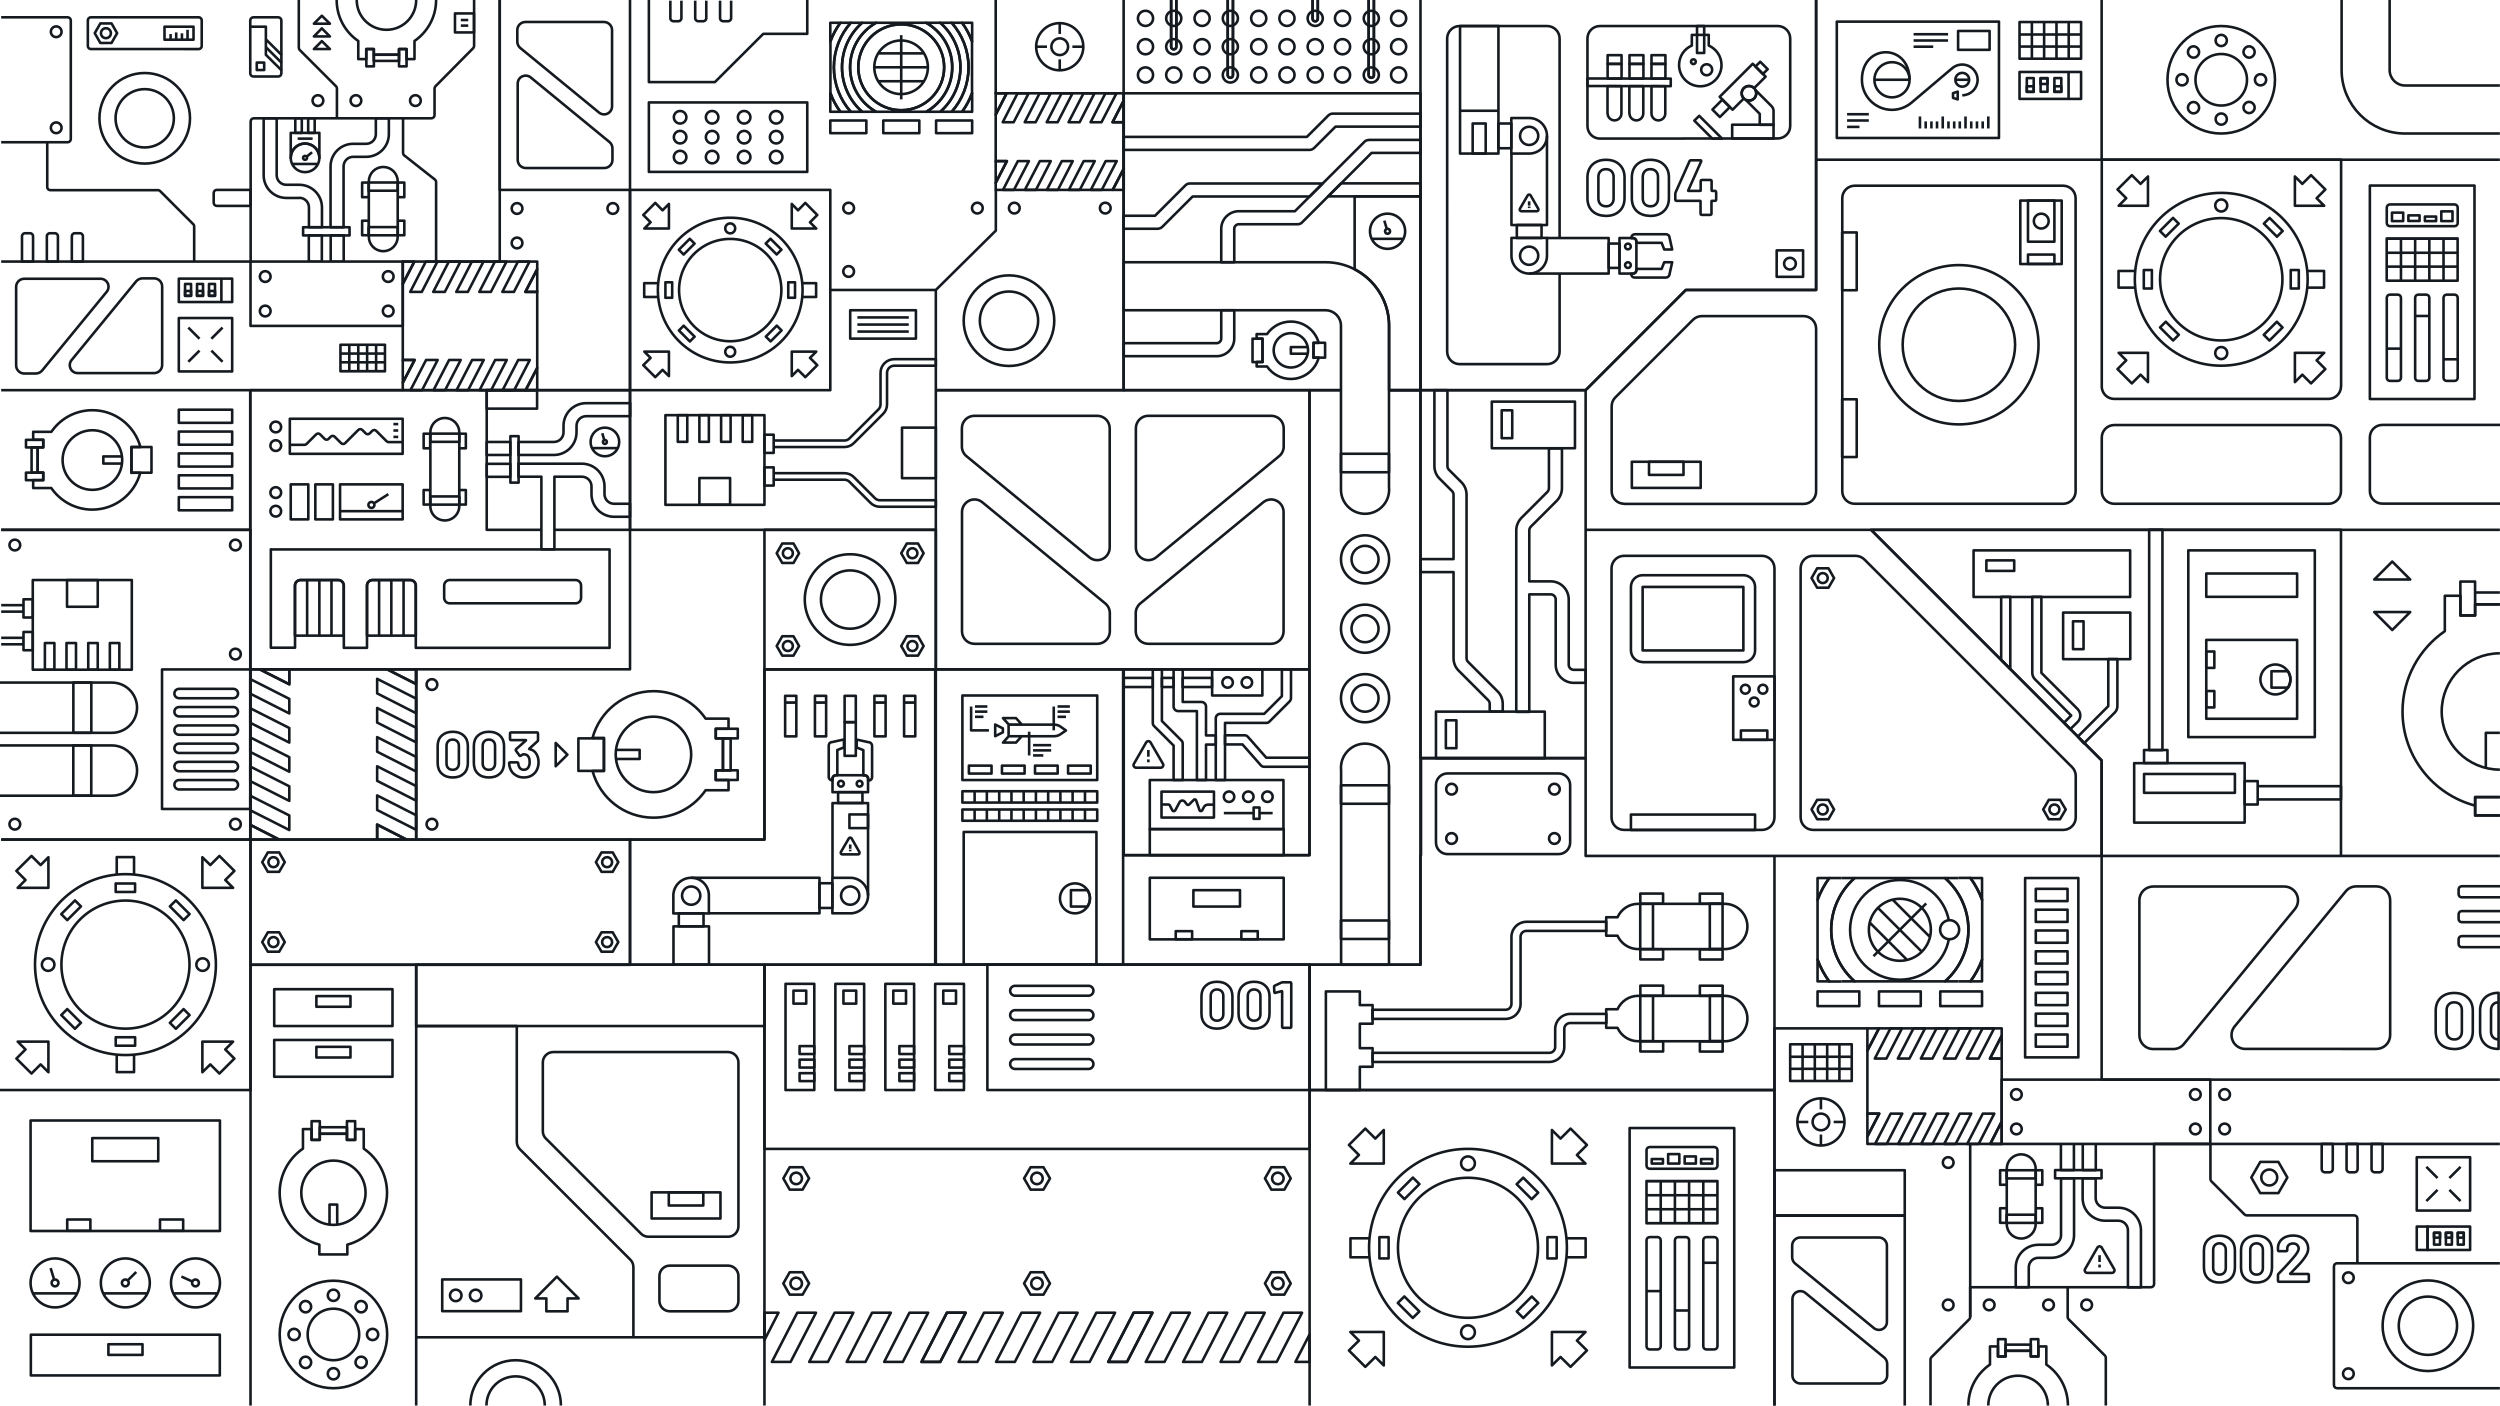 <svg width="1921" height="1080" fill="none" stroke="#141A1F" stroke-width="2" stroke-miterlimit="10" stroke-linejoin="round" xmlns="http://www.w3.org/2000/svg"><path d="M657.6 534.7H649v20.2h8.6v-20.2zM885.8 520.9h-22.3v7h22.3v-7zM901.8 520.9h-9v7h9v-7zM931.3 520.9h-22.5v7h22.5v-7zM.9 13.3H52c1.3 0 2.4 1.1 2.4 2.4v91.2c0 1.3-1.1 2.4-2.4 2.4H.9M111.2 113.3c12.371 0 22.4-10.029 22.4-22.4 0-12.371-10.029-22.4-22.4-22.4-12.371 0-22.4 10.029-22.4 22.4 0 12.371 10.029 22.4 22.4 22.4z"/><path d="M111.2 125.7c19.22 0 34.8-15.581 34.8-34.8 0-19.22-15.58-34.8-34.8-34.8S76.4 71.68 76.4 90.9c0 19.219 15.58 34.8 34.8 34.8zM775.3 268.8c12.372 0 22.4-10.029 22.4-22.4 0-12.371-10.028-22.4-22.4-22.4-12.371 0-22.4 10.029-22.4 22.4 0 12.371 10.029 22.4 22.4 22.4z"/><path d="M775.3 281.2c19.219 0 34.8-15.581 34.8-34.8 0-19.22-15.581-34.8-34.8-34.8-19.22 0-34.8 15.58-34.8 34.8 0 19.219 15.58 34.8 34.8 34.8zM653.2 483.1c12.371 0 22.4-10.029 22.4-22.4 0-12.371-10.029-22.4-22.4-22.4-12.371 0-22.4 10.029-22.4 22.4 0 12.371 10.029 22.4 22.4 22.4z"/><path d="M653.2 495.5c19.22 0 34.8-15.58 34.8-34.8 0-19.219-15.58-34.8-34.8-34.8-19.219 0-34.8 15.581-34.8 34.8 0 19.22 15.581 34.8 34.8 34.8zM36.3 109.3v34.4c0 1.3 1.1 2.4 2.4 2.4h82.6c.6 0 1.3.3 1.7.7l25.5 25.5c.5.5.7 1.1.7 1.7v27M25.4 201h-8.5v-19.4c0-1.3 1.1-2.4 2.4-2.4H23c1.3 0 2.4 1.1 2.4 2.4V201zM44.6 201H36v-19.4c0-1.3 1.1-2.4 2.4-2.4h3.7c1.3 0 2.4 1.1 2.4 2.4V201h.1zM63.7 201h-8.5v-19.4c0-1.3 1.1-2.4 2.4-2.4h3.7c1.3 0 2.4 1.1 2.4 2.4V201zM561.8.5v13.4c0 1.3-1.1 2.4-2.4 2.4h-3.7c-1.3 0-2.4-1.1-2.4-2.4V.5M542.7.5v13.4c0 1.3-1.1 2.4-2.4 2.4h-3.7c-1.3 0-2.4-1.1-2.4-2.4V.5M523.6.5v13.4c0 1.3-1.1 2.4-2.4 2.4h-3.7c-1.3 0-2.4-1.1-2.4-2.4V.5M155 35.3c0 1.3-1.1 2.4-2.4 2.4H69.9c-1.3 0-2.4-1.1-2.4-2.4V15.7c0-1.3 1.1-2.4 2.4-2.4h82.7c1.3 0 2.4 1.1 2.4 2.4v19.6zM43.2 28.5a4.1 4.1 0 100-8.2 4.1 4.1 0 000 8.2zM43.2 102.3a4.1 4.1 0 100-8.2 4.1 4.1 0 000 8.2zM244.3 81.4a4.1 4.1 0 100-8.2 4.1 4.1 0 000 8.2zM203.8 216.6a4.1 4.1 0 100-8.2 4.1 4.1 0 000 8.2zM203.8 243.1a4.1 4.1 0 100-8.2 4.1 4.1 0 000 8.2zM298.3 216.6a4.1 4.1 0 100-8.2 4.1 4.1 0 000 8.2zM298.3 243.1a4.1 4.1 0 100-8.2 4.1 4.1 0 000 8.2zM211.9 332.2a4.1 4.1 0 100-8.2 4.1 4.1 0 000 8.2zM211.9 346.5a4.1 4.1 0 100-8.2 4.1 4.1 0 000 8.2zM211.9 382.6a4.1 4.1 0 100-8.2 4.1 4.1 0 000 8.2zM211.9 396.9a4.1 4.1 0 100-8.2 4.1 4.1 0 000 8.2zM180.9 422.9a4.1 4.1 0 100-8.2 4.1 4.1 0 000 8.2zM180.9 506.7a4.1 4.1 0 100-8.2 4.1 4.1 0 000 8.2zM331.9 530.1a4.1 4.1 0 100-8.2 4.1 4.1 0 000 8.2zM331.9 637.4a4.1 4.1 0 100-8.2 4.1 4.1 0 000 8.2zM11.4 422.9a4.1 4.1 0 100-8.2 4.1 4.1 0 000 8.2zM180.9 637.4a4.1 4.1 0 100-8.2 4.1 4.1 0 000 8.2zM11.4 637.4a4.1 4.1 0 100-8.2 4.1 4.1 0 000 8.2zM397.3 164.3a4.1 4.1 0 100-8.2 4.1 4.1 0 000 8.2zM397.3 190.8a4.1 4.1 0 100-8.2 4.1 4.1 0 000 8.2zM470.9 164.3a4.1 4.1 0 100-8.2 4.1 4.1 0 000 8.2zM1115.4 648.4c2.26 0 4.1-1.836 4.1-4.1 0-2.264-1.84-4.1-4.1-4.1s-4.1 1.836-4.1 4.1c0 2.264 1.84 4.1 4.1 4.1zM1115.4 610.5c2.26 0 4.1-1.836 4.1-4.1 0-2.264-1.84-4.1-4.1-4.1s-4.1 1.836-4.1 4.1c0 2.264 1.84 4.1 4.1 4.1zM1194.4 648.4c2.26 0 4.1-1.836 4.1-4.1 0-2.264-1.84-4.1-4.1-4.1s-4.1 1.836-4.1 4.1c0 2.264 1.84 4.1 4.1 4.1zM1194.4 610.5c2.26 0 4.1-1.836 4.1-4.1 0-2.264-1.84-4.1-4.1-4.1s-4.1 1.836-4.1 4.1c0 2.264 1.84 4.1 4.1 4.1zM273.5 81.4a4.1 4.1 0 100-8.2 4.1 4.1 0 000 8.2zM779.4 164a4.1 4.1 0 100-8.2 4.1 4.1 0 000 8.2zM751 164a4.1 4.1 0 100-8.2 4.1 4.1 0 000 8.2zM652.1 212.7a4.1 4.1 0 100-8.2 4.1 4.1 0 000 8.2zM652.1 164a4.1 4.1 0 100-8.2 4.1 4.1 0 000 8.2zM849.3 164a4.1 4.1 0 100-8.2 4.1 4.1 0 000 8.2zM319.2 81.4a4.1 4.1 0 100-8.2 4.1 4.1 0 000 8.2z"/><path d="M148.7 20.5h-22.3v10h22.3v-10zM131.1 30.5v-4.3M135.4 30.5v-5.6M139.8 30.5v-4.9M144.1 30.5v-7.6M.9 201h191.7V93.3c0-1.3 1.1-2.4 2.4-2.4h136.5c1.3 0 2.4-1.1 2.4-2.4V68c0-.6.3-1.2.7-1.7l29-29.3c.4-.5.7-1.1.7-1.7V0"/><path d="M229.6 0v36.7c0 .6.3 1.3.7 1.7l27.9 27.9c.5.5.7 1.1.7 1.7v22.9M274.1 0c0 12.6 10.2 22.9 22.9 22.9S319.8 12.6 319.8 0"/><path d="M258.7 0c0 13.1 6.6 24.7 16.6 31.5v13.9h6.1v-7.7h5.8V42h19.4v-4.3h5.8v7.7h6.1V31.5c10-6.9 16.6-18.4 16.6-31.5"/><path d="M287.3 37.7h-5.8V51h5.8V37.7zM312.4 37.7h-5.8V51h5.8V37.7z"/><path d="M306.6 42.1h-19.4v4.7h19.4v-4.7zM33.276 343.784v-5.8h-13.3v5.8h13.3zM33.26 368.968v-5.8h-13.3v5.8h13.3z"/><path d="M28.969 363.176v-19.4h-4.7v19.4h4.7zM364.2 10.3h-14.6v14.6h14.6V10.3zM354.1 15.4h5.7M354.1 19.7h5.7M253.5 28h-12.3l6.1-6.2 6.2 6.2zM253.5 18.2h-12.3l6.1-6.1 6.2 6.1zM253.5 37.7h-12.3l6.1-6.1 6.2 6.1zM427 588.8v-17.9l9 9-9 8.9zM216.2 56.4c0 1.3-1.1 2.4-2.4 2.4h-19.1c-1.3 0-2.4-1.1-2.4-2.4V15.7c0-1.3 1.1-2.4 2.4-2.4h19.1c1.3 0 2.4 1.1 2.4 2.4v40.7z"/><path d="M192.3 20.5h12v21.6l12.3 12.2M204.3 36.2l12.3 12.3M204.3 30.2l12.3 12.3M203 48.1h-5.7v5.7h5.7v-5.7zM192.5 158.2h-25.9c-1.3 0-2.4-1.1-2.4-2.4v-7.5c0-1.3 1.1-2.4 2.4-2.4h25.9v12.3zM309.5 201h-117v49.4h117V201zM264.1 180.8h-10v20.1h10v-20.1zM288.8 90.9v12.2c0 4.1-3.3 7.4-7.4 7.4h-10c-9.6 0-17.4 7.8-17.4 17.4v46.7h10v-46.7c0-4.1 3.3-7.4 7.4-7.4h10c9.6 0 17.4-7.8 17.4-17.4V90.9h-10zM230 152c4.1 0 7.4 3.3 7.4 7.4v15.2h10v-15.2c0-9.6-7.8-17.4-17.4-17.4h-10c-4.1 0-7.4-3.3-7.4-7.4V90.9h-10v43.8c0 9.6 7.8 17.4 17.4 17.4h10v-.1zM247.3 180.8h-10v20.1h10v-20.1z"/><path d="M268.6 174.6h-35.7v6.3h35.7v-6.3zM433 332.2c0 4.1-3.3 7.4-7.4 7.4h-27.2v10h27.2c9.6 0 17.4-7.8 17.4-17.4v-5c0-4.1 3.3-7.4 7.4-7.4h33.8v-10h-33.8c-9.6 0-17.4 7.8-17.4 17.4v5zM392.1 339.6H374v10h18.1v-10z"/><path d="M398.49 370.854v-35.7h-6.3v35.7h6.3zM234.4 132.3c6.076 0 11-4.925 11-11s-4.924-11-11-11c-6.075 0-11 4.925-11 11s4.925 11 11 11zM224.4 126h19.9M235.6 120.4l4.2-3.4"/><path d="M234.4 122.8a1.5 1.5 0 100-3 1.5 1.5 0 000 3z"/><path d="M223.4 102.1v19.2c0-6.1 4.9-11 11-11s11 4.9 11 11v-19.2h-22z"/><path d="M231.9 90.9h-5v11.2h5V90.9zM241.801 90.9h-5v11.2h5V90.9zM228.7 106.5h11.5M464.8 350.6c6.075 0 11-4.925 11-11s-4.925-11-11-11-11 4.925-11 11 4.925 11 11 11zM454.8 344.3h19.9"/><path d="M464.8 341.1a1.5 1.5 0 10-.001-3.001 1.5 1.5 0 00.001 3.001zM464.3 338.1l-1.5-5.2M1066.2 191.2c7.46 0 13.5-6.044 13.5-13.5s-6.04-13.5-13.5-13.5-13.5 6.044-13.5 13.5 6.04 13.5 13.5 13.5zM1053.9 183.5h24.4"/><path d="M1066.2 179.6a1.9 1.9 0 100-3.8 1.9 1.9 0 000 3.8zM1065.6 175.9l-1.9-6.4M42.3 1004.6c10.383 0 18.8-8.417 18.8-18.8 0-10.383-8.417-18.8-18.8-18.8-10.383 0-18.8 8.417-18.8 18.8 0 10.383 8.417 18.8 18.8 18.8zM25.3 993.8h33.8"/><path d="M42.3 988.4a2.6 2.6 0 100-5.2 2.6 2.6 0 000 5.2zM41.6 983.3l-2.7-8.9M96.3 1004.6c10.383 0 18.8-8.417 18.8-18.8 0-10.383-8.417-18.8-18.8-18.8-10.383 0-18.8 8.417-18.8 18.8 0 10.383 8.417 18.8 18.8 18.8zM79.3 993.8h33.8"/><path d="M96.3 988.4a2.6 2.6 0 100-5.2 2.6 2.6 0 000 5.2zM98.1 983.9l6.6-6.5M150.2 1004.6c10.383 0 18.8-8.417 18.8-18.8 0-10.383-8.417-18.8-18.8-18.8-10.383 0-18.8 8.417-18.8 18.8 0 10.383 8.417 18.8 18.8 18.8zM133.2 993.8H167"/><path d="M150.201 988.4a2.6 2.6 0 100-5.2 2.6 2.6 0 000 5.2zM147.8 984.7l-8.4-3.8M352.954 387.723h5v-11.2h-5v11.2zM352.954 344.466h5v-11.2h-5v11.2zM325.538 387.723h5v-11.2h-5v11.2zM325.538 344.466h5v-11.2h-5v11.2zM341.801 399.9c6.2 0 11.1-5 11.1-11.1v-56.5c0-6.2-5-11.1-11.1-11.1s-11.1 5-11.1 11.1v56.5c-.1 6.1 4.9 11.1 11.1 11.1z"/><path d="M330.667 339.512h22.3v-6.3h-22.3v6.3zM330.667 387.777h22.3v-6.3h-22.3v6.3zM0 563.1h86c10.6 0 19.3-8.6 19.3-19.3 0-10.6-8.6-19.3-19.3-19.3H0"/><path d="M56.365 524.444v38.6h13.8v-38.6h-13.8zM0 611.4h86c10.6 0 19.3-8.6 19.3-19.3 0-10.6-8.6-19.3-19.3-19.3H0"/><path d="M56.322 572.787v38.6h13.8v-38.6h-13.8zM305.679 180.764h5v-11.2h-5v11.2zM305.679 151.507h5v-11.2h-5v11.2zM278.263 180.764h5v-11.2h-5v11.2zM278.263 151.507h5v-11.2h-5v11.2zM294.499 193c6.2 0 11.1-5 11.1-11.1v-42.5c0-6.2-5-11.1-11.1-11.1s-11.1 5-11.1 11.1v42.5c0 6.1 4.9 11.1 11.1 11.1z"/><path d="M283.292 146.553h22.3v-6.3h-22.3v6.3zM283.292 180.818h22.3v-6.3h-22.3v6.3zM309.7 90.9v26.6c0 .7.3 1.4.9 1.9l23.6 18.6c.6.5.9 1.2.9 1.9V201H384V0M327.4 276.6l-12 23.2h8.9l12-23.2h-8.9zM345.1 276.6l-12 23.2h8.9l12-23.2h-8.9zM362.8 276.6l-12 23.2h8.9l12-23.2h-8.9zM380.5 276.6l-12 23.2h8.9l12-23.2h-8.9zM398.2 276.6l-12 23.2h8.9l12-23.2h-8.9zM394.9 224.3l12-23.3H398l-12 23.3h8.9z"/><path d="M377.2 224.3l12-23.3h-8.9l-12 23.3h8.9zM359.5 224.3l12-23.3h-8.9l-12 23.3h8.9zM341.8 224.3l12-23.3h-8.9l-12 23.3h8.9zM324.1 224.3l12-23.3h-8.9l-12 23.3h8.9z"/><path d="M412.8 223.9l-.2.4h-8.9l9.1-17.5V201H309.5h8.9l-8.9 17.2v58.7l.2-.3h8.9l-9.1 17.5v5.7h94.4l8.9-17.1v-58.8z"/><path d="M309.7 276.6l-.2.3v17.2l9.1-17.5h-8.9zM403.9 299.8h8.9v-17.1l-8.9 17.1zM412.6 224.3l.2-.4v-17.1l-9.1 17.5h8.9zM309.5 201v17.2l8.9-17.2h-8.9zM222.3 537l-30-15.2V533l30 15.2V537zM222.3 559.4l-30-15.2v11.2l30 15.2v-11.2zM222.3 581.8l-30-15.2v11.2l30 15.2v-11.2zM222.3 604.2l-30-15.2v11.2l30 15.2v-11.2zM222.3 626.6l-30-15.2v11.2l30 15.2v-11.2zM289.8 622.4l29.9 15.2v-11.2l-29.9-15.2v11.2zM289.8 600l29.9 15.2V604l-29.9-15.2V600zM289.8 577.6l29.9 15.2v-11.2l-29.9-15.2v11.2zM289.8 555.2l29.9 15.2v-11.2L289.8 544v11.2zM289.8 532.8l29.9 15.2v-11.2l-29.9-15.2v11.2z"/><path d="M290.2 645.1l-.4-.3v-11.2l22.5 11.5h7.5V514.4h-.1v11.2l-22.1-11.2h-75.8l.5.2v11.2l-22.6-11.4h-7.4v119.4l22.1 11.3h75.8z"/><path d="M222.3 514.6l-.5-.2h-22.1l22.6 11.4v-11.2zM192.3 633.8v11.3h22.1l-22.1-11.3zM289.8 644.8l.4.3h22.1l-22.5-11.5v11.2zM319.7 514.4h-22.1l22.1 11.2v-11.2zM782.099 123.8l-11.4 22.1h8.4l11.5-22.1h-8.5zM799 123.8l-11.5 22.1h8.5l11.4-22.1H799zM815.899 123.8l-11.5 22.1h8.5l11.4-22.1h-8.4zM832.7 123.8l-11.4 22.1h8.4l11.5-22.1h-8.5zM849.599 123.8l-11.4 22.1h8.4l11.5-22.1h-8.5zM846.4 93.9l11.5-22.2h-8.5L838 93.9h8.4zM829.6 93.9L841 71.7h-8.4l-11.5 22.2h8.5zM812.7 93.9l11.4-22.2h-8.4l-11.4 22.2h8.4zM795.799 93.9l11.5-22.2h-8.5l-11.4 22.2h8.4zM778.9 93.9l11.5-22.2h-8.5l-11.4 22.2h8.4z"/><path d="M863.5 93.6l-.2.3h-8.4l8.6-16.7v-5.5h-98.4 8.4l-8.4 16.4v36l.1-.3h8.5l-8.6 16.7v5.4H855l8.5-16.3v-36z"/><path d="M765.2 123.8l-.1.3v16.4l8.6-16.7h-8.5zM855 145.9h8.5v-16.3l-8.5 16.3zM863.299 93.9l.2-.3V77.2l-8.6 16.7h8.4zM765.1 71.7v16.4l8.4-16.4h-8.4zM981 1046.5l19.5-37.8h-14.3l-19.5 37.8H981zM952.3 1046.5l19.5-37.8h-14.4l-19.5 37.8h14.4zM923.501 1046.5l19.5-37.8h-14.4l-19.5 37.8h14.4zM894.8 1046.5l19.5-37.8h-14.4l-19.5 37.8h14.4zM866.001 1046.5l19.5-37.8h-14.4l-19.5 37.8h14.4zM727.601 1008.7l-19.5 37.8h14.4l19.5-37.8h-14.4z"/><path d="M866.001 1046.5l19.5-37.8h-14.4l-19.5 37.8h14.4zM837.3 1046.5l19.5-37.8h-14.4l-19.5 37.8h14.4zM808.501 1046.5l19.5-37.8h-14.4l-19.5 37.8h14.4zM779.8 1046.5l19.4-37.8h-14.3l-19.5 37.8h14.4zM751.001 1046.5l19.5-37.8h-14.4l-19.5 37.8h14.4zM612.601 1008.7l-19.5 37.8h14.4l19.5-37.8h-14.4zM641.301 1008.7l-19.5 37.8h14.4l19.5-37.8h-14.4zM670.101 1008.7l-19.5 37.8h14.4l19.5-37.8h-14.4zM698.8 1008.7l-19.4 37.8h14.3l19.5-37.8h-14.4zM727.601 1008.7l-19.5 37.8h14.4l19.5-37.8h-14.4zM587.4 1008.7v21l10.8-21h-10.8zM1006.2 1025.5l-10.8 21h10.8v-21zM.9 299.8h191.4v107.3H.9M309.5 299.8H.9M178.4 244.4h-41v41h41v-41zM144.7 251.7l8.6 8.6M162.4 269.4l8.6 8.6M171 251.7l-8.6 8.6M153.3 269.4l-8.6 8.6M55 276.7c-1.5 1.8-1.8 4.4-.8 6.5 1 2.2 3.2 3.5 5.6 3.5h58.6c3.4 0 6.2-2.8 6.2-6.2v-60.4c0-3.4-2.8-6.2-6.2-6.2h-8.9c-1.8 0-3.6.8-4.8 2.2L55 276.7zM82 224.2c1.5-1.8 1.8-4.4.8-6.5-1-2.1-3.2-3.5-5.6-3.5H18.6c-3.4 0-6.2 2.8-6.2 6.2v60.4c0 3.4 2.8 6.2 6.2 6.2h8.9c1.8 0 3.6-.8 4.8-2.2L82 224.2zM407.8 59.5c-1.8-1.5-4.4-1.8-6.5-.8-2.2 1-3.5 3.2-3.5 5.6v58.6c0 3.4 2.8 6.2 6.2 6.2h60.4c3.4 0 6.2-2.8 6.2-6.2V114c0-1.8-.8-3.6-2.2-4.8l-60.6-49.7zM460.3 86.5c1.8 1.5 4.4 1.8 6.5.8 2.1-1 3.5-3.2 3.5-5.6V23.1c0-3.4-2.8-6.2-6.2-6.2h-60.4c-3.4 0-6.2 2.8-6.2 6.2V32c0 1.8.8 3.6 2.2 4.8l60.6 49.7zM754.899 386c-2.9-2.4-6.9-2.9-10.2-1.3-3.3 1.6-5.5 5-5.5 8.7v91.7c0 5.3 4.3 9.6 9.6 9.6h94.4c5.3 0 9.6-4.3 9.6-9.6v-14c0-2.9-1.3-5.6-3.5-7.4l-94.4-77.7zM837 428.2c2.9 2.4 6.9 2.9 10.2 1.3 3.3-1.6 5.5-5 5.5-8.7v-91.7c0-5.3-4.3-9.6-9.6-9.6h-94.4c-5.3 0-9.6 4.3-9.6 9.6v14c0 2.9 1.3 5.6 3.5 7.4l94.4 77.7zM970.6 386c2.9-2.4 6.9-2.9 10.2-1.3 3.3 1.6 5.5 5 5.5 8.7v91.7c0 5.3-4.3 9.6-9.6 9.6h-94.4c-5.3 0-9.6-4.3-9.6-9.6v-14c0-2.9 1.3-5.6 3.5-7.4l94.4-77.7zM888.5 428.2c-2.9 2.4-6.9 2.9-10.2 1.3-3.3-1.6-5.5-5-5.5-8.7v-91.7c0-5.3 4.3-9.6 9.6-9.6h94.4c5.3 0 9.6 4.3 9.6 9.6v14c0 2.9-1.3 5.6-3.5 7.4l-94.4 77.7zM170.1 214.1h-32.7v18h32.7v-18zM178.4 214.1h-8.3v18h8.3v-18z"/><path d="M146.8 218.2h-4.6v9.1h4.6v-9.1zM156 218.2h-4.6v9.1h4.6v-9.1zM165.201 218.2h-4.6v9.1h4.6v-9.1z"/><path d="M146.8 223.6h-4.6v3.7h4.6v-3.7zM156 223.6h-4.6v3.7h4.6v-3.7zM165.201 223.6h-4.6v3.7h4.6v-3.7zM71 376.4c12.647 0 22.9-10.253 22.9-22.9 0-12.647-10.253-22.9-22.9-22.9-12.648 0-22.9 10.253-22.9 22.9 0 12.647 10.252 22.9 22.9 22.9z"/><path d="M101 363.4v-19.9h6.9c-4.4-16.3-19.3-28.3-36.9-28.3-13.1 0-24.7 6.6-31.5 16.6h-14v6.1h7.7v5.8h-4.3v19.4h4.3v5.8h-7.7v6.1h13.9c6.9 10 18.5 16.6 31.5 16.6 17.7 0 32.5-12 36.9-28.3H101v.1z"/><path d="M93.4 356.2h-14v-5.5h14M116.4 343.5H101v19.7h15.4v-19.7zM266.593 875.891h6.3v-14.4h-6.3v14.4zM239.44 875.891h6.3v-14.4h-6.3v14.4z"/><path d="M245.716 871.191h20.9v-5h-20.9v5zM256.2 941.2c13.641 0 24.7-11.059 24.7-24.7s-11.059-24.7-24.7-24.7-24.7 11.059-24.7 24.7 11.059 24.7 24.7 24.7z"/><path d="M245.4 963.9h21.5v-7.5c17.6-4.7 30.5-20.8 30.5-39.8 0-14.1-7.1-26.6-17.9-34v-15h-6.6v8.3h-6.3v-4.7h-20.9v4.7h-6.3v-8.3h-6.6v15c-10.8 7.4-17.9 19.9-17.9 34 0 19.1 12.9 35.1 30.5 39.8v7.5z"/><path d="M253.2 940.8v-15.2h5.9v15.2M970.147 278.25v-18h-7.7v18h7.7zM991.9 282.4c7.29 0 13.2-5.91 13.2-13.2 0-7.29-5.91-13.2-13.2-13.2-7.29 0-13.2 5.91-13.2 13.2 0 7.29 5.91 13.2 13.2 13.2z"/><path d="M1009.3 275v-11.5h4c-2.5-9.4-11.1-16.4-21.4-16.4-7.6 0-14.3 3.8-18.3 9.6h-8v3.5h4.5v17.9h-4.5v3.5h8c4 5.8 10.7 9.6 18.3 9.6 10.2 0 18.8-6.9 21.4-16.4h-4v.2z"/><path d="M1004.9 271.8h-13v-5.1h13M1018.2 263.4h-8.9v11.4h8.9v-11.4zM549.954 591.918v7.4h16.9v-7.4h-16.9zM550.01 559.963v7.4h16.9v-7.4h-16.9z"/><path d="M555.531 567.441v24.6h5.9v-24.6h-5.9zM502.1 608.7c16.016 0 29-12.984 29-29s-12.984-29-29-29c-16.017 0-29 12.984-29 29s12.983 29 29 29z"/><path d="M464.1 567.1v25.3h-8.8c5.6 20.7 24.4 35.9 46.9 35.9 16.6 0 31.3-8.4 40-21.1h17.6v-7.8H550V592h5.5v-24.6H550V560h9.8v-7.8h-17.6c-8.7-12.7-23.4-21.1-40-21.1-22.4 0-41.3 15.2-46.9 35.9h8.8v.1z"/><path d="M473.6 576.2h17.9v7h-17.9M444.433 592.358h19.6v-25h-19.6v25zM1852 445.3h-27.6l13.8-13.8 13.8 13.8zM1824.4 470.3h27.6l-13.8 13.8-13.8-13.8zM1890.55 472.971h11.3v-26.1h-11.3v26.1zM1920.9 464.4h-19v-9.1h19M1920.9 502c-24.7 0-44.7 20-44.7 44.7 0 24.7 20 44.7 44.7 44.7"/><path d="M1920.9 464.4h-19v8.5h-11.3v-15.1h-12V485c-19.6 13.5-32.5 36.1-32.5 61.7 0 34.6 23.5 63.6 55.3 72.2M1910.1 590.6v-27.5h10.8M178.4 314.8h-41v10.1h41v-10.1zM178.4 331.6h-41v10.1h41v-10.1zM178.4 348.4h-41v10.1h41v-10.1zM178.4 365.2h-41v10.1h41v-10.1zM178.4 382h-41v10.1h41V382zM295.8 264.9h-34.2v20.4h34.2v-20.4zM295.8 271.7h-34.2M295.8 264.9h-34.2M295.8 278.4h-34.2M295.8 285.2h-34.2M282.1 285.3v-20.5M289 285.3v-20.5M275.3 285.3v-20.5M268.4 285.3v-20.5M384 0v145.9h100.1V0M412.8 299.8h71.3V145.9H384M484.1 299.8H192.3v214.5h291.8V299.8z"/><path d="M309.4 321.8h-86.7v26.9h86.7v-26.9z"/><path d="M222.7 341.8H234c.6 0 1.1-.2 1.5-.6l7.4-7.4c.9-.9 2.2-.9 3.1 0l3.4 3.4c.9.9 2.2.9 3.1 0l1.6-1.6c.9-.9 2.2-.9 3.1 0l4.9 4.9c.9.9 2.2.9 3.1 0l10.1-10.1c.9-.9 2.2-.9 3.1 0l2.6 2.6c.9.9 2.2.9 3.1 0l1.9-1.9c.9-.9 2.2-.9 3.1 0l8 8c.4.4 1 .6 1.5.6h10.8M302.3 325.9h3.7M302.3 330.8h3.7M302.3 335.7h3.7M236.9 372.2h-13.5v26.9h13.5v-26.9zM255.8 372.2h-13.5v26.9h13.5v-26.9zM309.4 372.2h-48.1v26.9h48.1v-26.9zM261.3 392.8h48.1"/><path d="M285.4 390.3a2.3 2.3 0 100-4.6 2.3 2.3 0 000 4.6zM287.3 386.8l11.1-7.1M416 407.1h-42V299.8h110.1v107.3H426M638 145.9H484.1v153.9H638V145.9z"/><path d="M561.1 278.5c30.707 0 55.6-24.893 55.6-55.6s-24.893-55.6-55.6-55.6-55.6 24.893-55.6 55.6 24.893 55.6 55.6 55.6z"/><path d="M561.1 262.2c21.705 0 39.3-17.595 39.3-39.3s-17.595-39.3-39.3-39.3-39.3 17.595-39.3 39.3 17.595 39.3 39.3 39.3zM610.9 216.9h-5.2v11.9h5.2v-11.9zM516.5 216.9h-5.2v11.9h5.2v-11.9zM600.561 253.907l-3.677-3.676-8.415 8.414 3.677 3.677 8.415-8.415zM533.709 187.171l-3.677-3.677-8.414 8.415 3.677 3.676 8.414-8.414zM530.083 262.365l3.677-3.677-8.415-8.415-3.677 3.677 8.415 8.415zM596.792 195.54l3.677-3.676-8.415-8.415-3.677 3.677 8.415 8.414zM561.1 179.3a3.8 3.8 0 100-7.6 3.8 3.8 0 000 7.6zM561.1 274.1a3.8 3.8 0 100-7.6 3.8 3.8 0 000 7.6zM505.7 228.2H495v-10.6h10.7M616.5 217.6h10.6v10.6h-10.6M628 165.2l-9.2-9.3-5.6 5.7-4.8-4.9v18.9h18.8l-4.8-4.8 5.6-5.6zM618.8 289.8l9.2-9.2-5.6-5.6 4.8-4.8h-18.8V289l4.8-4.8 5.6 5.6zM494.3 280.6l9.2 9.2 5.6-5.6 4.9 4.8v-18.8h-18.9l4.8 4.8-5.6 5.6zM503.5 155.9l-9.2 9.3 5.6 5.6-4.8 4.8H514v-18.9l-4.9 4.9-5.6-5.7zM1798.8 296.9c0 5.3-4.3 9.6-9.6 9.6h-164.6c-5.3 0-9.6-4.3-9.6-9.6V122.7h183.9v174.2h-.1z"/><path d="M1706.8 281c36.67 0 66.4-29.728 66.4-66.4 0-36.672-29.73-66.4-66.4-66.4s-66.4 29.728-66.4 66.4c0 36.672 29.73 66.4 66.4 66.4z"/><path d="M1706.8 261.6c25.96 0 47-21.043 47-47s-21.04-47-47-47-47 21.043-47 47 21.04 47 47 47zM1766.4 207.5h-6.2v14.2h6.2v-14.2zM1653.5 207.5h-6.2v14.2h6.2v-14.2zM1753.9 251.624l-4.38-4.384-10.04 10.041 4.38 4.384 10.04-10.041zM1674.12 171.818l-4.38-4.384-10.04 10.041 4.38 4.384 10.04-10.041zM1669.83 261.633l4.38-4.384-10.04-10.041-4.38 4.384 10.04 10.041zM1749.61 181.875l4.39-4.385-10.04-10.04-4.39 4.384 10.04 10.041zM1706.8 162.5a4.6 4.6 0 100-9.2 4.6 4.6 0 000 9.2zM1706.8 275.9a4.6 4.6 0 10-.001-9.201 4.6 4.6 0 00.001 9.201zM1640.7 221h-12.8v-12.8h12.8M1773 208.2h12.8V221H1773M1786.8 145.6l-11-11-6.7 6.7-5.7-5.7v22.5h22.5l-5.8-5.8 6.7-6.7zM1775.8 294.6l11-11-6.7-6.7 5.8-5.8h-22.5v22.5l5.7-5.7 6.7 6.7zM1627.1 283.6l11 11 6.7-6.7 5.7 5.7v-22.5H1628l5.8 5.8-6.7 6.7zM1638.1 134.6l-11 11 6.7 6.7-5.8 5.8h22.5v-22.5l-5.7 5.7-6.7-6.7zM.9 645.1h191.6v192.5H0"/><path d="M96.4 810.7c38.384 0 69.5-31.116 69.5-69.5s-31.116-69.5-69.5-69.5-69.5 31.116-69.5 69.5 31.116 69.5 69.5 69.5z"/><path d="M96.4 790.4c27.173 0 49.2-22.028 49.2-49.2 0-27.172-22.027-49.2-49.2-49.2-27.172 0-49.2 22.028-49.2 49.2 0 27.172 22.028 49.2 49.2 49.2zM103.826 803.501v-6.5h-14.9v6.5h14.9zM103.791 685.366v-6.5h-14.9v6.5h14.9zM57.612 790.512l4.596-4.597-10.536-10.535-4.596 4.596 10.536 10.536zM141.076 706.997l4.596-4.596-10.536-10.536-4.596 4.597 10.536 10.535zM47.07 702.42l4.597 4.596 10.536-10.535-4.596-4.597L47.07 702.42zM130.536 785.934l4.596 4.596 10.536-10.535-4.597-4.597-10.535 10.536zM155.7 746a4.8 4.8 0 100-9.6 4.8 4.8 0 000 9.6zM37 746a4.8 4.8 0 100-9.6 4.8 4.8 0 000 9.6zM89.7 671.9v-13.3H103v13.3M103 810.5v13.3H89.7v-13.3M168.6 824.9l11.5-11.5-7-7 6-6h-23.6v23.5l6.1-6 7 7zM12.6 813.4l11.6 11.5 7-7 6 6v-23.5H13.6l6 6-7 7zM24.2 657.7l-11.6 11.5 7 7-6 6h23.6v-23.5l-6 6-7-7zM180.1 669.2l-11.5-11.5-7 7-6.1-6v23.5h23.6l-6-6 7-7zM419.8 1007.6h16.3v-9.9h8.5L427.9 981l-16.6 16.7h8.5v9.9zM1128 1034.8c41.97 0 76-34.03 76-76 0-41.974-34.03-76-76-76s-76 34.026-76 76c0 41.97 34.03 76 76 76z"/><path d="M1128 1012.6c29.71 0 53.8-24.087 53.8-53.8 0-29.713-24.09-53.8-53.8-53.8-29.71 0-53.8 24.087-53.8 53.8 0 29.713 24.09 53.8 53.8 53.8zM1059.91 966.958h7.1v-16.3h-7.1v16.3zM1189.05 966.958h7.1v-16.3h-7.1v16.3zM1074.15 916.367l5.02 5.021 11.52-11.526-5.02-5.02-11.52 11.525zM1165.48 1007.75l5.02 5.02 11.53-11.52-5.02-5.023-11.53 11.523zM1170.43 904.909l-5.02 5.02 11.52 11.526 5.02-5.021-11.52-11.525zM1079.09 996.193l-5.02 5.017 11.53 11.53 5.02-5.02-11.53-11.527zM1128 1029c2.93 0 5.3-2.37 5.3-5.3 0-2.93-2.37-5.3-5.3-5.3-2.93 0-5.3 2.37-5.3 5.3 0 2.93 2.37 5.3 5.3 5.3zM1128 899.2c2.93 0 5.3-2.373 5.3-5.3 0-2.927-2.37-5.3-5.3-5.3-2.93 0-5.3 2.373-5.3 5.3 0 2.927 2.37 5.3 5.3 5.3zM1203.8 951.5h14.6v14.6h-14.6M1052.3 966.1h-14.6v-14.6h14.6M1036.5 1037.7l12.6 12.6 7.7-7.6 6.5 6.5v-25.7h-25.7l6.6 6.6-7.7 7.6zM1049.1 867.2l-12.6 12.6 7.7 7.7-6.6 6.6h25.7v-25.8l-6.5 6.6-7.7-7.7zM1219.4 879.8l-12.6-12.6-7.7 7.7-6.6-6.6v25.8h25.8l-6.6-6.6 7.7-7.7zM1206.8 1050.3l12.6-12.6-7.7-7.6 6.6-6.6h-25.8v25.7l6.6-6.5 7.7 7.6zM638 222.8h81.1l46.1-45.6v-31.3M484.1 407.1h235V222.8M1006.2 299.8H719.1v214.5h287.1V299.8z"/><path d="M863.4 0v299.8H719.1M412.7 299.8H374V314h38.7v-14.2zM392.1 356.4H374v10h18.1v-10zM471.9 387.1c-4.1 0-7.4-3.3-7.4-7.4v-6c0-9.6-7.8-17.4-17.4-17.4h-48.7v10H416v55.8h10v-55.8h21.1c4.1 0 7.4 3.3 7.4 7.4v6c0 9.6 7.8 17.4 17.4 17.4h12.2v-10h-12.2zM587.4 319h-76.1v68.9h76.1V319z"/><path d="M528.1 319h-7.3v20.5h7.3V319zM544.7 319h-7.3v20.5h7.3V319zM561 367.3h-23.6v20.5H561v-20.5zM561.4 319h-7.3v20.5h7.3V319zM578 319h-7.3v20.5h7.3V319zM594.5 334h-7.1v14h7.1v-14zM594.5 359.1h-7.1v14h7.1v-14zM656.2 340.4c-2 2-4.6 3.1-7.4 3.1h-54.3v-5h54.3c1.5 0 2.9-.6 3.9-1.6l22.3-22.3c1-1 1.6-2.4 1.6-3.9v-24.2c0-5.8 4.7-10.5 10.5-10.5h32v5h-32c-3 0-5.5 2.5-5.5 5.5v24.2c0 2.8-1.1 5.5-3.1 7.4l-22.3 22.3zM719.1 389.4h-42.9c-2.8 0-5.5-1.1-7.4-3.1l-16.1-16.1c-1-1-2.4-1.6-3.9-1.6h-54.3v-5h54.3c2.8 0 5.5 1.1 7.4 3.1l16.1 16.1c1 1 2.4 1.6 3.9 1.6h42.9v5zM25.18 514.588h76.099v-68.9h-76.1v68.9z"/><path d="M84.403 514.621h7.3v-20.5h-7.3v20.5zM67.8 514.621h7.3v-20.5h-7.3v20.5zM51.508 466.255h23.6v-20.5h-23.6v20.5zM51.096 514.621h7.3v-20.5h-7.3v20.5zM34.493 514.621h7.3v-20.5h-7.3v20.5zM18.064 499.618h7.1v-14h-7.1v14zM18.064 474.485h7.1v-14h-7.1v14zM.9 490.1H18v5H.9M.9 465H18v5H.9M703.8 238.4h-50.5v21.8h50.5v-21.8zM719.1 328.6h-26v38.8h26v-38.8zM658.8 243.9h39.5M658.8 249.4h39.5M658.8 254.8h39.5M638 85.9h7.7c-3.2-4.4-5.8-9.2-7.7-14.4v14.4zM747 17.5h-7.7c3.2 4.4 5.8 9.2 7.7 14.4V17.5zM638 17.5v14.4c1.9-5.2 4.5-10.1 7.7-14.4H638zM747 85.9V71.5c-1.9 5.2-4.5 10.1-7.7 14.4h7.7z"/><path d="M645.8 85.9h8c-8.1-9.1-13-21.1-13-34.2 0-13.1 4.9-25.1 13-34.2h-8c-3.2 4.4-5.8 9.2-7.7 14.4v39.5c1.8 5.3 4.4 10.1 7.7 14.5zM744.2 51.7c0 13.1-4.9 25.1-13 34.2h8c3.2-4.4 5.8-9.2 7.7-14.4V31.9c-1.9-5.2-4.5-10.1-7.7-14.4h-8c8.1 9.1 13 21.1 13 34.2z"/><path d="M647 51.7c0-13.6 6-25.9 15.5-34.2h-8.8c-8.1 9.1-13 21.1-13 34.2 0 13.1 4.9 25.1 13 34.2h8.8C653 77.6 647 65.3 647 51.7zM738 51.7c0 13.6-6 25.9-15.5 34.2h8.8c8.1-9.1 13-21.1 13-34.2 0-13.1-4.9-25.1-13-34.2h-8.8c9.4 8.3 15.5 20.6 15.5 34.2z"/><path d="M738 51.7c0-13.6-6-25.9-15.5-34.2h-10.7c11.9 6.7 20 19.5 20 34.2 0 14.7-8.1 27.5-20 34.2h10.7c9.4-8.3 15.5-20.6 15.5-34.2zM653.2 51.7c0-14.7 8.1-27.5 20-34.2h-10.7C653 25.8 647 38.1 647 51.7c0 13.6 6 25.9 15.5 34.2h10.7c-11.9-6.7-20-19.5-20-34.2z"/><path d="M653.2 51.7c0 14.7 8.1 27.5 20 34.2h38.4c11.9-6.7 20-19.5 20-34.2 0-14.7-8.1-27.5-20-34.2h-38.4c-11.9 6.7-20 19.5-20 34.2zm72.3 0c0 18.2-14.8 33-33 33s-33-14.8-33-33 14.8-33 33-33 33 14.8 33 33z"/><path d="M659.5 51.7c0 18.2 14.8 33 33 33s33-14.8 33-33-14.8-33-33-33-33 14.8-33 33z"/><path d="M713 51.7c0 11.4-9.2 20.6-20.6 20.6-11.4 0-20.6-9.2-20.6-20.6 0-11.4 9.2-20.6 20.6-20.6 11.4 0 20.6 9.2 20.6 20.6zM765.1 71.7V0M665.7 92.6H638v9.7h27.7v-9.7zM706.4 92.6h-27.7v9.7h27.7v-9.7zM747 92.6h-27.7v9.7H747v-9.7zM671.9 51.7H713M692.5 27v49.4M675.1 41h34.8M675.1 62.4h34.8M1396.6 754.1h9c-3.7-5.1-6.8-10.7-9-16.8v16.8zM1523 674.7h-9c3.7 5.1 6.8 10.7 9 16.8v-16.8zM1396.6 674.7v16.8c2.2-6 5.2-11.7 9-16.8h-9zM1523 754.1v-16.8c-2.2 6-5.2 11.7-9 16.8h9z"/><path d="M1414.9 674.7h-9.3c-3.7 5.1-6.8 10.7-9 16.8v45.9c2.2 6 5.2 11.7 9 16.8h9.3M1504.8 754.1h9.3c3.7-5.1 6.8-10.7 9-16.8v-45.9c-2.2-6-5.2-11.7-9-16.8h-9.3"/><path d="M1414.9 754.1h10.2c-11-9.7-18-23.9-18-39.7 0-15.8 7-30 18-39.7h-10.2M1504.8 674.7h-10.2c11 9.7 18 23.9 18 39.7 0 15.8-7 30-18 39.7h10.2"/><path d="M1482.1 754.1h12.4c11-9.7 18-23.9 18-39.7 0-15.8-7-30-18-39.7h-12.4M1437.5 674.7h-12.4c-11 9.7-18 23.9-18 39.7 0 15.8 7 30 18 39.7h12.4M1482.1 674.7h-44.6m0 79.4h44.6-44.6z"/><path d="M1497.5 707.3c-3.3-17.7-18.9-31.1-37.6-31.1-21.2 0-38.3 17.1-38.3 38.3 0 21.2 17.1 38.3 38.3 38.3 18.7 0 34.3-13.4 37.6-31.1"/><path d="M1476.7 731.3c-9.3 9.3-24.4 9.3-33.7 0-9.3-9.3-9.3-24.4 0-33.7 9.3-9.3 24.4-9.3 33.7 0 9.3 9.3 9.3 24.4 0 33.7zM1428.7 761.8h-32.1v11.3h32.1v-11.3zM1475.9 761.8h-32.1v11.3h32.1v-11.3zM1523 761.8h-32.1v11.3h32.1v-11.3zM1443 697.6l33.7 33.7M1480.1 694.2l-40.5 40.5M1454.3 691.3l28.6 28.6M1436.7 708.9l28.6 28.6M620.3 78.7H498.6v53.4h121.7V78.7z"/><path d="M522.6 125.5a4.8 4.8 0 100-9.6 4.8 4.8 0 000 9.6zM547.199 125.5a4.8 4.8 0 100-9.6 4.8 4.8 0 000 9.6zM571.8 125.5a4.8 4.8 0 100-9.6 4.8 4.8 0 000 9.6zM596.4 125.5a4.8 4.8 0 100-9.6 4.8 4.8 0 000 9.6zM522.6 110.2a4.8 4.8 0 100-9.6 4.8 4.8 0 000 9.6zM547.199 110.2a4.8 4.8 0 100-9.6 4.8 4.8 0 000 9.6zM571.8 110.2a4.8 4.8 0 100-9.6 4.8 4.8 0 000 9.6zM596.4 110.2a4.8 4.8 0 100-9.6 4.8 4.8 0 000 9.6zM522.6 94.9a4.8 4.8 0 100-9.6 4.8 4.8 0 000 9.6zM547.199 94.9a4.8 4.8 0 100-9.6 4.8 4.8 0 000 9.6zM571.8 94.9a4.8 4.8 0 100-9.6 4.8 4.8 0 000 9.6zM596.4 94.9a4.8 4.8 0 100-9.6 4.8 4.8 0 000 9.6zM814.3 54c9.997 0 18.1-8.104 18.1-18.1 0-9.996-8.103-18.1-18.1-18.1-9.996 0-18.1 8.104-18.1 18.1 0 9.996 8.104 18.1 18.1 18.1z"/><path d="M814.3 42.3a6.4 6.4 0 100-12.8 6.4 6.4 0 000 12.8zM814.3 17.8v8.3M814.3 45.6v8.3M832.3 35.9H824M804.5 35.9h-8.3M1399.2 880.2c10 0 18.1-8.104 18.1-18.1 0-9.996-8.1-18.1-18.1-18.1-10 0-18.1 8.104-18.1 18.1 0 9.996 8.1 18.1 18.1 18.1z"/><path d="M1399.2 868.5c3.53 0 6.4-2.865 6.4-6.4s-2.87-6.4-6.4-6.4c-3.53 0-6.4 2.865-6.4 6.4s2.87 6.4 6.4 6.4zM1417.3 862.1h-8.3M1389.5 862.1h-8.3M1399.2 880.2v-8.4M1399.2 852.4V844M498.6 0v63.1h50.7L586.5 26h33.8V0M264.1 488.4h-37.5V450c0-2.4 1.9-4.3 4.3-4.3h28.9c2.4 0 4.3 1.9 4.3 4.3v38.4zM319.4 488.4H282V450c0-2.4 1.9-4.3 4.3-4.3h28.9c2.4 0 4.3 1.9 4.3 4.3v38.4h-.1z"/><path d="M208.1 422.1v75.6h18.6V450c0-2.4 1.9-4.3 4.3-4.3h28.9c2.4 0 4.3 1.9 4.3 4.3v47.8H282V450c0-2.4 1.9-4.3 4.3-4.3h28.9c2.4 0 4.3 1.9 4.3 4.3v47.8h148.9v-75.6H208.1v-.1zM236 445.7v42.7M245.4 445.7v42.7M254.7 445.7v42.7M291.3 445.7v42.7M300.7 445.7v42.7M310.1 445.7v42.7"/><path d="M446.5 459.3c0 2.4-1.9 4.3-4.3 4.3h-96.6c-2.4 0-4.3-1.9-4.3-4.3V450c0-2.4 1.9-4.3 4.3-4.3h96.6c2.4 0 4.3 1.9 4.3 4.3v9.3zM719.1 407.1H587.4v107.3h131.7V407.1zM.9 645.1h191.6v-238H.9M587.4 514.4v130.7H319.8V514.4"/><path d="M609.7 417.6h-8.6l-4.3 7.5 4.3 7.5h8.6l4.3-7.5-4.3-7.5zM705.4 417.6h-8.6l-4.3 7.5 4.3 7.5h8.6l4.3-7.5-4.3-7.5zM609.7 488.9h-8.6l-4.3 7.5 4.3 7.4h8.6l4.3-7.4-4.3-7.5zM705.4 488.9h-8.6l-4.3 7.5 4.3 7.4h8.6l4.3-7.4-4.3-7.5z"/><path d="M605.4 428.9a3.8 3.8 0 100-7.6 3.8 3.8 0 000 7.6zM605.4 500.2a3.8 3.8 0 100-7.6 3.8 3.8 0 000 7.6zM85.7 18h-8.6l-4.3 7.5 4.3 7.5h8.6l4.3-7.5-4.3-7.5z"/><path d="M81.4 29.3a3.8 3.8 0 100-7.6 3.8 3.8 0 000 7.6zM1582.9 614.6h-8.6l-4.3 7.4 4.3 7.5h8.6l4.4-7.5-4.4-7.4z"/><path d="M1578.6 625.8c2.1 0 3.8-1.701 3.8-3.8 0-2.099-1.7-3.8-3.8-3.8-2.1 0-3.8 1.701-3.8 3.8 0 2.099 1.7 3.8 3.8 3.8zM1405 614.6h-8.7l-4.3 7.4 4.3 7.5h8.7l4.3-7.5-4.3-7.4z"/><path d="M1400.6 625.8c2.1 0 3.8-1.701 3.8-3.8 0-2.099-1.7-3.8-3.8-3.8-2.1 0-3.8 1.701-3.8 3.8 0 2.099 1.7 3.8 3.8 3.8zM1405 436.7h-8.7l-4.3 7.5 4.3 7.4h8.7l4.3-7.4-4.3-7.5z"/><path d="M1400.6 448c2.1 0 3.8-1.701 3.8-3.8 0-2.099-1.7-3.8-3.8-3.8-2.1 0-3.8 1.701-3.8 3.8 0 2.099 1.7 3.8 3.8 3.8zM1920.9 1066.7h-125.1c-1.3 0-2.4-1.1-2.4-2.4v-91.2c0-1.3 1.1-2.4 2.4-2.4h125.1"/><path d="M1865.6 1041.1c12.37 0 22.4-10.03 22.4-22.4s-10.03-22.4-22.4-22.4-22.4 10.03-22.4 22.4 10.03 22.4 22.4 22.4z"/><path d="M1865.6 1053.5c19.22 0 34.8-15.58 34.8-34.8 0-19.219-15.58-34.8-34.8-34.8s-34.8 15.581-34.8 34.8c0 19.22 15.58 34.8 34.8 34.8zM373.801 1080c0-12.4 10-22.4 22.4-22.4 12.4 0 22.4 10 22.4 22.4"/><path d="M361.4 1080c0-19.2 15.6-34.8 34.8-34.8 19.2 0 34.8 15.6 34.8 34.8M1811.4 970.7v-34.4c0-1.3-1.1-2.4-2.4-2.4h-82.6c-.6 0-1.3-.3-1.7-.7l-25.5-25.5c-.5-.5-.7-1.1-.7-1.7v-27M1822.3 879h8.5v19.4c0 1.3-1.1 2.4-2.4 2.4h-3.7c-1.3 0-2.4-1.1-2.4-2.4V879v0zM1803.1 879h8.5v19.4c0 1.3-1.1 2.4-2.4 2.4h-3.7c-1.3 0-2.4-1.1-2.4-2.4V879v0zM1784 879h8.5v19.4c0 1.3-1.1 2.4-2.4 2.4h-3.7c-1.3 0-2.4-1.1-2.4-2.4V879v0zM1921 727.8h-29.4c-1.3 0-2.4-1.1-2.4-2.4v-3.7c0-1.3 1.1-2.4 2.4-2.4h29.4M1921 708.6h-29.4c-1.3 0-2.4-1.1-2.4-2.4v-3.7c0-1.3 1.1-2.4 2.4-2.4h29.4M1921 689.5h-29.4c-1.3 0-2.4-1.1-2.4-2.4v-3.7c0-1.3 1.1-2.4 2.4-2.4h29.4M1804.5 1059.7c2.26 0 4.1-1.84 4.1-4.1s-1.84-4.1-4.1-4.1-4.1 1.84-4.1 4.1 1.84 4.1 4.1 4.1zM1804.5 985.9c2.26 0 4.1-1.836 4.1-4.1 0-2.264-1.84-4.1-4.1-4.1s-4.1 1.836-4.1 4.1c0 2.264 1.84 4.1 4.1 4.1zM1603.4 1006.8c2.26 0 4.1-1.84 4.1-4.1s-1.84-4.1-4.1-4.1-4.1 1.84-4.1 4.1 1.84 4.1 4.1 4.1zM1686.9 871.6c2.26 0 4.1-1.836 4.1-4.1 0-2.264-1.84-4.1-4.1-4.1s-4.1 1.836-4.1 4.1c0 2.264 1.84 4.1 4.1 4.1zM1686.9 845.1c2.26 0 4.1-1.836 4.1-4.1 0-2.264-1.84-4.1-4.1-4.1s-4.1 1.836-4.1 4.1c0 2.264 1.84 4.1 4.1 4.1zM1549.4 871.6c2.26 0 4.1-1.836 4.1-4.1 0-2.264-1.84-4.1-4.1-4.1s-4.1 1.836-4.1 4.1c0 2.264 1.84 4.1 4.1 4.1zM1549.4 845.1c2.26 0 4.1-1.836 4.1-4.1 0-2.264-1.84-4.1-4.1-4.1s-4.1 1.836-4.1 4.1c0 2.264 1.84 4.1 4.1 4.1zM1709.4 871.6c2.26 0 4.1-1.836 4.1-4.1 0-2.264-1.84-4.1-4.1-4.1s-4.1 1.836-4.1 4.1c0 2.264 1.84 4.1 4.1 4.1zM1709.4 845.1c2.26 0 4.1-1.836 4.1-4.1 0-2.264-1.84-4.1-4.1-4.1s-4.1 1.836-4.1 4.1c0 2.264 1.84 4.1 4.1 4.1zM1497 897.4c2.26 0 4.1-1.836 4.1-4.1 0-2.264-1.84-4.1-4.1-4.1s-4.1 1.836-4.1 4.1c0 2.264 1.84 4.1 4.1 4.1zM1497 1006.8c2.26 0 4.1-1.84 4.1-4.1s-1.84-4.1-4.1-4.1-4.1 1.84-4.1 4.1 1.84 4.1 4.1 4.1zM1574.1 1006.8c2.26 0 4.1-1.84 4.1-4.1s-1.84-4.1-4.1-4.1-4.1 1.84-4.1 4.1 1.84 4.1 4.1 4.1zM1528.5 1006.8c2.26 0 4.1-1.84 4.1-4.1s-1.84-4.1-4.1-4.1-4.1 1.84-4.1 4.1 1.84 4.1 4.1 4.1z"/><path d="M1920.9 879h-265.7v107.7c0 1.3-1.1 2.4-2.4 2.4h-138.9v22.9c0 .6-.3 1.2-.7 1.7l-29.1 29.2c-.4.5-.7 1.1-.7 1.7v35.3"/><path d="M1618.1 1080v-36.7c0-.6-.3-1.3-.7-1.7l-27.9-27.9c-.5-.5-.7-1.1-.7-1.7v-22.9M1573.6 1080c0-12.6-10.2-22.9-22.9-22.9s-22.9 10.2-22.9 22.9"/><path d="M1589 1080c0-13.1-6.6-24.7-16.6-31.5v-13.9h-6.1v7.7h-5.8v-4.3H1541v4.3h-5.8v-7.7h-6.1v13.9c-10 6.9-16.6 18.4-16.6 31.5"/><path d="M1560.45 1042.33h5.8v-13.3h-5.8v13.3zM1535.29 1042.33h5.8v-13.3h-5.8v13.3z"/><path d="M1541.07 1037.93h19.4v-4.7h-19.4v4.7zM1698.4 829.6h-160.3V879h160.3v-49.4zM1593.6 879h-10v20.1h10V879zM1558.9 989.1v-15.2c0-4.1 3.3-7.4 7.4-7.4h10c9.6 0 17.4-7.8 17.4-17.4v-43.7h-10v43.7c0 4.1-3.3 7.4-7.4 7.4h-10c-9.6 0-17.4 7.8-17.4 17.4v15.2h10zM1617.7 928c-4.1 0-7.4-3.3-7.4-7.4v-15.2h-10v15.2c0 9.6 7.8 17.4 17.4 17.4h10c4.1 0 7.4 3.3 7.4 7.4v43.8h10v-43.8c0-9.6-7.8-17.4-17.4-17.4h-10zM1610.4 879h-10v20.1h10V879z"/><path d="M1579.13 905.39h35.7v-6.3h-35.7v6.3zM1541.9 899.2h-5v11.2h5v-11.2zM1541.9 928.4h-5v11.2h5v-11.2zM1569.3 899.2h-5v11.2h5v-11.2zM1569.3 928.4h-5v11.2h5v-11.2zM1553.1 887c-6.2 0-11.1 5-11.1 11.1v42.5c0 6.2 5 11.1 11.1 11.1s11.1-5 11.1-11.1v-42.5c0-6.1-5-11.1-11.1-11.1z"/><path d="M1564.2 933.4h-22.3v6.3h22.3v-6.3zM1564.2 899.2h-22.3v6.3h22.3v-6.3zM1323.68 765.208v-7.801h-17.5v7.801h17.5zM1277.95 765.139v-7.8h-17.5v7.8h17.5zM1323.69 808.018v-7.8h-17.5v7.8h17.5zM1277.96 807.949v-7.8h-17.5v7.8h17.5zM1270.19 800.018v-34.799h-9.8v34.799h9.8z"/><path d="M1323.66 799.949v-34.8h-9.8v34.8h9.8zM1323.64 694.468v-7.801h-17.5v7.801h17.5zM1277.91 694.399v-7.8h-17.5v7.8h17.5zM1323.65 737.278v-7.8h-17.5v7.8h17.5zM1277.92 737.209v-7.8h-17.5v7.8h17.5zM1270.15 729.278v-34.799h-9.8v34.799h9.8z"/><path d="M1323.62 729.209v-34.8h-9.8v34.8h9.8zM1520.3 813.4l12-23.2h-8.9l-12 23.2h8.9zM1502.6 813.4l12-23.2h-8.9l-12 23.2h8.9zM1484.9 813.4l12-23.2h-8.9l-12 23.2h8.9zM1467.2 813.4l12-23.2h-8.9l-12 23.2h8.9zM1449.5 813.4l12-23.2h-8.9l-12 23.2h8.9zM1452.8 855.7l-12 23.3h8.9l12-23.3h-8.9zM1470.5 855.7l-12 23.3h8.9l12-23.3h-8.9zM1488.2 855.7l-12 23.3h8.8l12-23.3h-8.8zM1505.9 855.7l-12 23.3h8.8l12-23.3h-8.8zM1523.6 855.7l-12 23.3h8.8l12-23.3h-8.8z"/><path d="M1434.9 856.1l.2-.4h8.9l-9.1 17.5v5.8h103.2-8.8l8.8-17.2v-48.7l-.1.3h-8.9l9-17.5v-5.7h-94.3l-8.9 17.1v48.8z"/><path d="M1538 813.4l.1-.3v-17.2l-9 17.5h8.9zM1443.8 790.2h-8.9v17.1l8.9-17.1zM1435.1 855.7l-.2.4v17.1l9.1-17.5h-8.9zM1538.1 879v-17.2l-8.8 17.2h8.8zM1857.04 930.223h41v-41h-41v41zM1890.7 922.9l-8.6-8.6M1873 905.2l-8.6-8.6M1864.4 922.9l8.6-8.6M1882.1 905.2l8.6-8.6M1439.9 1020.5c1.8 1.5 4.4 1.8 6.5.8 2.2-1 3.5-3.2 3.5-5.6v-58.6c0-3.4-2.8-6.2-6.2-6.2h-60.4c-3.4 0-6.2 2.8-6.2 6.2v8.9c0 1.8.8 3.6 2.2 4.8l60.6 49.7zM1387.3 993.5c-1.8-1.5-4.4-1.8-6.5-.8-2.2 1-3.5 3.2-3.5 5.6v58.6c0 3.4 2.8 6.2 6.2 6.2h60.4c3.4 0 6.2-2.8 6.2-6.2v-8.9c0-1.8-.8-3.6-2.2-4.8l-60.6-49.7zM1865.33 960.486h32.7v-18h-32.7v18z"/><path d="M1857.04 960.486h8.3v-18h-8.3v18zM1888.55 956.37h4.6v-9.1h-4.6v9.1zM1879.43 956.37h4.6v-9.1h-4.6v9.1zM1870.3 956.37h4.6v-9.1h-4.6v9.1z"/><path d="M1888.55 950.974h4.6v-3.7h-4.6v3.7zM1879.43 950.974h4.6v-3.7h-4.6v3.7zM1870.3 950.974h4.6v-3.7h-4.6v3.7zM1375.58 830.627h47.3v-28.2h-47.3v28.2zM1375.6 821.3h47.3M1375.6 812h47.3M1394.5 802.6v28.2M1385.1 802.6v28.2M1404 802.6v28.2M1413.4 802.6v28.2M1551.81 45.12h47.3v-28.2h-47.3v28.2zM1551.8 35.8h47.3M1551.8 26.5h47.3M1570.7 17.1v28.2M1561.3 17.1v28.2M1580.2 17.1v28.2M1589.6 17.1v28.2M1265.17 939.985h54.5v-32.5h-54.5v32.5zM1265.2 929.2h54.5M1265.2 939.9h54.5M1265.2 918.4h54.5M1265.2 907.7h54.5M1287 907.6v32.5M1276.1 907.6v32.5M1297.9 907.6v32.5M1308.8 907.6v32.5M1463.6 1080V934.1h-100.1V1080M1717.1 788.7c-2.6 3.2-3.1 7.5-1.4 11.2 1.7 3.7 5.5 6.1 9.6 6.1H1826c5.8 0 10.6-4.7 10.6-10.6V691.7c0-5.8-4.7-10.6-10.6-10.6h-15.4c-3.2 0-6.2 1.4-8.2 3.9l-85.3 103.7zM1763.4 698.5c2.6-3.2 3.1-7.5 1.4-11.2-1.7-3.7-5.5-6.1-9.6-6.1h-100.7c-5.8 0-10.6 4.7-10.6 10.6v103.7c0 5.8 4.7 10.6 10.6 10.6h15.4c3.2 0 6.2-1.4 8.2-3.9l85.3-103.7z"/><path d="M1434.9 790.2h-71.4v143.9h100.1M1736.8 916.8h13.9l6.9-12-6.9-12h-13.9l-6.9 12 6.9 12z"/><path d="M1743.7 910.9a6.1 6.1 0 006.1-6.1 6.1 6.1 0 00-6.1-6.1 6.1 6.1 0 00-6.1 6.1 6.1 6.1 0 006.1 6.1zM701.1 428.9a3.8 3.8 0 100-7.6 3.8 3.8 0 000 7.6zM701.1 500.2a3.8 3.8 0 100-7.6 3.8 3.8 0 000 7.6zM192.3 514.4h-67.8v107.2h67.8V514.4z"/><path d="M182.9 532.9c0 2-1.6 3.6-3.6 3.6h-41.7c-2 0-3.6-1.6-3.6-3.6s1.6-3.6 3.6-3.6h41.7c2 0 3.6 1.6 3.6 3.6zM182.9 603c0 2-1.6 3.6-3.6 3.6h-41.7c-2 0-3.6-1.6-3.6-3.6s1.6-3.6 3.6-3.6h41.7c2 0 3.6 1.6 3.6 3.6zM182.9 589c0 2-1.6 3.6-3.6 3.6h-41.7c-2 0-3.6-1.6-3.6-3.6s1.6-3.6 3.6-3.6h41.7c2 0 3.6 1.6 3.6 3.6zM182.9 575c0 2-1.6 3.6-3.6 3.6h-41.7c-2 0-3.6-1.6-3.6-3.6s1.6-3.6 3.6-3.6h41.7c2-.1 3.6 1.6 3.6 3.6zM182.9 561c0 2-1.6 3.6-3.6 3.6h-41.7c-2 0-3.6-1.6-3.6-3.6s1.6-3.6 3.6-3.6h41.7c2-.1 3.6 1.6 3.6 3.6zM182.9 546.9c0 2-1.6 3.6-3.6 3.6h-41.7c-2 0-3.6-1.6-3.6-3.6s1.6-3.6 3.6-3.6h41.7c2 0 3.6 1.6 3.6 3.6zM484.1 645.1H192.5v96.3h291.6v-96.3z"/><path d="M192.5 1080V741.3h127.3V1080M587.4 514.4v130.7H484.1v96.2h235V514.4H587.4zM587.4 741.3H319.8v286.3h267.6V741.3z"/><path d="M863 514.4H718.6v226.9H863V514.4zM1006.2 514.4H863.5v142.7h142.7V514.4zM1030.4 299.8h-167V71.7h228.1v228.1h-24.3"/><path d="M863.5 741.3h228V299.8h-24.3"/><path d="M1030.4 299.8h-24.2v357.3H863.5M1218.4 299.8h-126.9v282.7h126.9V299.8zM1006.3 1080V837.6h357.2V1080M1437.7 407.1h-219.3v250.6h396.5v-73.4l-177.2-177.2zM1920.9 407.1h-702.5V299.8l77-77h100.1V122.7h525.4M1614.9 0v122.7h-219.4V0M1513.9 1012V879"/><path d="M1798.8 407.1h-361.1l177.2 177.2v73.4h183.9V407.1zM1920.9 829.6h-306V657.7h306M1332.6 866.8h-80.4v184h80.4v-184z"/><path d="M1319.7 895.7c0 1.3-1.1 2.4-2.4 2.4h-49.7c-1.3 0-2.4-1.1-2.4-2.4v-11.9c0-1.3 1.1-2.4 2.4-2.4h49.7c1.3 0 2.4 1.1 2.4 2.4v11.9zM1276.1 1034.5c0 1.3-1.1 2.4-2.4 2.4h-6.1c-1.3 0-2.4-1.1-2.4-2.4V953c0-1.3 1.1-2.4 2.4-2.4h6.1c1.3 0 2.4 1.1 2.4 2.4v81.5zM1297.9 1034.5c0 1.3-1.1 2.4-2.4 2.4h-6.1c-1.3 0-2.4-1.1-2.4-2.4V953c0-1.3 1.1-2.4 2.4-2.4h6.1c1.3 0 2.4 1.1 2.4 2.4v81.5zM1319.7 1034.5c0 1.3-1.1 2.4-2.4 2.4h-6.1c-1.3 0-2.4-1.1-2.4-2.4V953c0-1.3 1.1-2.4 2.4-2.4h6.1c1.3 0 2.4 1.1 2.4 2.4v81.5zM1265.2 992.1h10.9M1287 1007h10.9M1308.8 970.3h10.9"/><path d="M1277.8 890.6h-8.6v3.5h8.6v-3.5zM1290.4 886.8h-8.6v7.3h8.6v-7.3zM1303.1 888.6h-8.6v5.5h8.6v-5.5zM1315.7 890.6h-8.6v3.5h8.6v-3.5zM1833.94 215.701h54.5v-32.5h-54.5v32.5zM1834 204.9h54.5M1834 215.7h54.5M1834 194.2h54.5M1834 183.4h54.5M1855.8 183.3v32.5M1844.9 183.3v32.5M1866.7 183.3v32.5M1877.6 183.3v32.5"/><path d="M1901.4 142.6H1821v164h80.4v-164z"/><path d="M1888.5 171.4c0 1.3-1.1 2.4-2.4 2.4h-49.7c-1.3 0-2.4-1.1-2.4-2.4v-11.9c0-1.3 1.1-2.4 2.4-2.4h49.7c1.3 0 2.4 1.1 2.4 2.4v11.9zM1844.9 290.3c0 1.3-1.1 2.4-2.4 2.4h-6.1c-1.3 0-2.4-1.1-2.4-2.4v-61.5c0-1.3 1.1-2.4 2.4-2.4h6.1c1.3 0 2.4 1.1 2.4 2.4v61.5zM1866.7 290.3c0 1.3-1.1 2.4-2.4 2.4h-6.1c-1.3 0-2.4-1.1-2.4-2.4v-61.5c0-1.3 1.1-2.4 2.4-2.4h6.1c1.3 0 2.4 1.1 2.4 2.4v61.5zM1888.5 290.3c0 1.3-1.1 2.4-2.4 2.4h-6.1c-1.3 0-2.4-1.1-2.4-2.4v-61.5c0-1.3 1.1-2.4 2.4-2.4h6.1c1.3 0 2.4 1.1 2.4 2.4v61.5zM1834 267.9h10.9M1855.8 242.8h10.9M1877.6 276.1h10.9"/><path d="M1846.6 163.4h-8.6v6.5h8.6v-6.5zM1859.2 165.5h-8.6v4.3h8.6v-4.3zM1871.9 166.4h-8.6v3.5h8.6v-3.5zM1884.5 162.4h-8.6v7.5h8.6v-7.5zM1363.5 628.1c0 5.3-4.3 9.6-9.6 9.6h-106c-5.3 0-9.6-4.3-9.6-9.6V436.7c0-5.3 4.3-9.6 9.6-9.6h106c5.3 0 9.6 4.3 9.6 9.6v191.4zM1432.6 429.9c-1.8-1.8-4.3-2.8-6.8-2.8h-32.6c-5.3 0-9.6 4.3-9.6 9.6v191.4c0 5.3 4.3 9.6 9.6 9.6h192.2c5.3 0 9.6-4.3 9.6-9.6v-31.8c0-2.6-1-5-2.8-6.8l-159.6-159.6zM1724.8 586.4h-84.9v45.7h84.9v-45.7z"/><path d="M1717.3 594.7h-69.8v14.5h69.8v-14.5zM1765.1 440.7h-69.8v17.9h69.8v-17.9zM1765.1 491.7h-69.8v60.6h69.8v-60.6zM1734.8 600.2h-10v18h10v-18zM1798.8 604.1h-64v10.2h64v-10.2zM1647.48 576.323v10h18v-10h-18z"/><path d="M1651.42 407.087v169.3h10.2v-169.3h-10.2zM1778.7 422.9h-97.2v143.5h97.2V422.9z"/><path d="M1701.5 500.6h-6.2v12.6h6.2v-12.6zM1701.5 531h-6.2v12.6h6.2V531zM1748.4 533.6c6.35 0 11.5-5.149 11.5-11.5s-5.15-11.5-11.5-11.5-11.5 5.149-11.5 11.5 5.15 11.5 11.5 11.5z"/><path d="M1745.4 515.8v12.6h12.7a11.4 11.4 0 000-12.6h-12.7v0zM966.449 721.69v-6.2h-12.6v6.2h12.6zM916.03 721.709v-6.2h-12.6v6.2h12.6zM826 701.8c6.351 0 11.5-5.149 11.5-11.5s-5.149-11.5-11.5-11.5-11.5 5.149-11.5 11.5 5.149 11.5 11.5 11.5z"/><path d="M822.9 684v12.6h12.7a11.4 11.4 0 000-12.6h-12.7v0zM1463.6 899.2h-100.1v34.9h100.1v-34.9zM1597 674.7h-40.9v137.8h40.9V674.7z"/><path d="M1588.7 683h-24.4v9.4h24.4V683zM1588.7 699h-24.4v9.4h24.4V699zM1588.7 715h-24.4v9.4h24.4V715zM1588.7 731h-24.4v9.4h24.4V731zM1588.7 746.9h-24.4v9.4h24.4v-9.4zM1588.7 762.9h-24.4v9.4h24.4v-9.4zM1588.7 778.9h-24.4v9.4h24.4v-9.4zM1588.7 794.9h-24.4v9.4h24.4v-9.4zM1498.1 721.7a7.3 7.3 0 10-.002-14.602 7.3 7.3 0 00.002 14.602zM1920.9 626.6h-19v-14.1h19"/><path d="M1920.9 626.6h-19v-14.1h19M843.1 534.4H739.5v65h103.6v-65z"/><path d="M780.7 551.8l4.4 4.9h-10l-4.4-4.9h10zM780.7 570.6l4.4-4.9h-10l-4.4 4.9h10zM814.7 558.2c-1.4-.9-3-1.4-4.6-1.4H775v8.9h35.1c1.6 0 3.3-.5 4.6-1.4l4.4-3-4.4-3.1zM764.7 565.7v-9l5.9 3v3l-5.9 3zM812.6 542.9h9.5M812.6 546.8h9.5M812.6 550.8h6.5M749.2 542.9h9.5M749.2 546.8h9.5M749.2 550.8h6.5M793.8 572.6h13.9M793.8 576.6h13.9M793.8 580.5h7.9M761.9 588.3h-17.4v6.1h17.4v-6.1zM787.3 588.3h-17.4v6.1h17.4v-6.1zM812.7 588.3h-17.4v6.1h17.4v-6.1zM838.1 588.3h-17.4v6.1h17.4v-6.1zM809.7 561.2v-18.3M790.8 580.5v-18.3M746.2 542.9v18.3h13.7M843.1 608H739.5v8.7h103.6V608zM748.9 608v8.7M767.8 608v8.7M758.3 608v8.7M786.6 608v8.7M777.2 608v8.7M805.4 608v8.7M796 608v8.7M814.8 608v8.7M833.7 608v8.7M824.2 608v8.7M843.1 622H739.5v8.7h103.6V622zM748.9 622v8.7M767.8 622v8.7M758.3 622v8.7M786.6 622v8.7M777.2 622v8.7M805.4 622v8.7M796 622v8.7M814.8 622v8.7M833.7 622v8.7M824.2 622v8.7M986.2 599.4H883.5v37.7h102.7v-37.7z"/><path d="M932.8 608.3h-40.3v19.9h40.3v-19.9z"/><path d="M892.5 618.2h5.2c.5 0 .9.3 1.2.7l1.9 3.7c.2.4.7.7 1.1.7.5 0 .9-.3 1.2-.7l3.3-6.2c.4-.7 1.1-1.2 1.9-1.2.8-.1 1.6.2 2.1.9l1.5 1.9c.2.3.6.5.9.5.4 0 .7-.1 1-.4l3.5-3.5c.3-.3.7-.4 1-.3.4.1.7.4.8.7l2.6 7.5c.1.4.5.7 1 .7.4 0 .9-.2 1.1-.6l1.2-2.3c.6-1.2 1.9-2 3.2-2h4.8M944.4 616.2a4 4 0 100-8 4 4 0 000 8zM959.2 616.2a4 4 0 100-8 4 4 0 000 8zM973.9 616.2a4 4 0 100-8 4 4 0 000 8zM940.4 624.8h22.9M967.8 624.8h10.1M967.8 620.5h-4.5v8.7h4.5v-8.7zM986.4 637.1H883.5v20h102.9v-20zM908.8 599.4h-7v-26.5l-15-15c-.7-.7-1-1.5-1-2.5v-41h7V554l15 15c.7.7 1 1.5 1 2.5v27.9zM941.2 599.4h-7V552c0-1.9 1.6-3.5 3.5-3.5h33.7l13.6-13.6v-20.6h7v22.1c0 .9-.4 1.8-1 2.5l-15.6 15.6c-.7.7-1.5 1-2.5 1h-31.6v43.9h-.1z"/><path d="M934.2 565.1h-7.5v-22.2c0-1.9-1.6-3.5-3.5-3.5h-14.4v-25h-7v28.5c0 1.9 1.6 3.5 3.5 3.5h14.4v53h7v-27.3h7.5v-7zM973 582.2l-14.1-16c-.7-.8-1.6-1.2-2.6-1.2h-15v7h13.4l14.1 16c.7.8 1.6 1.2 2.6 1.2h34.8v-7H973zM970 514.4h-38.6v20H970v-20z"/><path d="M943.3 528.4a4 4 0 100-8 4 4 0 000 8zM958.1 528.4a4 4 0 100-8 4 4 0 000 8zM1419.3 87.8h16.7M1419.3 92.6h16.7M1419.3 97.5h9.5M1470.4 26.3h26.5M1470.4 31.1h26.5M1470.4 35.9h15.1M1536 16.6h-124.6V106H1536V16.6z"/><path d="M1507.8 66.6c2.93 0 5.3-2.373 5.3-5.3 0-2.927-2.37-5.3-5.3-5.3-2.93 0-5.3 2.373-5.3 5.3 0 2.927 2.37 5.3 5.3 5.3zM1453.8 74.8c7.46 0 13.5-6.044 13.5-13.5s-6.04-13.5-13.5-13.5-13.5 6.044-13.5 13.5 6.04 13.5 13.5 13.5z"/><path d="M1467.3 61.3c0-28.2-36.6-28.2-36.6 0 0 12.8 10.4 23.1 23.1 23.1 5.7 0 10.9-2.1 15-5.5l31.4-26.6-.7.7c1.4-1.4 3.2-2.5 5.2-3 1-.3 2-.4 3.1-.4 6.5 0 11.8 5.3 11.8 11.8 0 6.5-5.3 11.8-11.8 11.8"/><path d="M1504.3 76.4l-3.6-1.2v-3.6l3.6-1.2v6zM1440.4 61.3h26.9M1502.5 61.3h10.6M1528.8 23.8h-24.2v14.5h24.2V23.8zM1475.3 89.5v9.2M1479.7 93.3v5.4M1484.1 93.3v5.4M1488.4 93.3v5.4M1497.2 93.3v5.4M1501.6 93.3v5.4M1505.9 93.3v5.4M1514.7 93.3v5.4M1519.1 93.3v5.4M1523.5 93.3v5.4M1492.8 89.5v9.2M1510.3 89.5v9.2M1527.8 89.5v9.2M1091.5 0v299.8h126.9l77-77h100.1V0M842.5 639.3h-102v102h102v-102zM986.4 674.5H883.5v47.3h102.9v-47.3z"/><path d="M952.8 684H917v12.6h35.8V684zM140.742 945.741v-8.7h-17.8v8.7h17.8zM69.446 945.737v-8.7h-17.8v8.7h17.8z"/><path d="M169 861H23.5v84.9H169V861z"/><path d="M121.6 874.5H70.9v17.8h50.7v-17.8zM880.7 570.5c.4-.6 1-1 1.7-1s1.4.4 1.7 1l9.5 16.4c.4.6.4 1.4 0 2-.4.6-1 1-1.7 1H873c-.7 0-1.4-.4-1.7-1-.4-.6-.4-1.4 0-2l9.4-16.4zM882.4 576.3v5.2M882.4 583.5v2.2M1611.6 958.7c.4-.6 1-1 1.7-1s1.4.4 1.7 1l9.5 16.4c.4.6.4 1.4 0 2-.4.6-1 1-1.7 1h-18.9c-.7 0-1.4-.4-1.7-1-.4-.6-.4-1.4 0-2l9.4-16.4zM1613.3 964.5v5.2M1613.3 971.7v2.2M1048.9 571.4c-10.2 0-18.5 8.3-18.5 18.5 0 .7.1 1.4.1 2.1v149.3h36.8V589.9c0-10.2-8.2-18.5-18.4-18.5z"/><path d="M1067.3 603.4h-36.9v14.2h36.9v-14.2zM1030.41 362.888h36.9v-14.2h-36.9v14.2zM1067.3 707.3h-36.9v14.2h36.9v-14.2zM1048.9 555c10.22 0 18.5-8.283 18.5-18.5s-8.28-18.5-18.5-18.5-18.5 8.283-18.5 18.5 8.28 18.5 18.5 18.5z"/><path d="M1048.9 546.9c5.74 0 10.4-4.656 10.4-10.4 0-5.744-4.66-10.4-10.4-10.4s-10.4 4.656-10.4 10.4c0 5.744 4.66 10.4 10.4 10.4zM1048.9 501.6c10.22 0 18.5-8.283 18.5-18.5s-8.28-18.5-18.5-18.5-18.5 8.283-18.5 18.5 8.28 18.5 18.5 18.5z"/><path d="M1048.9 493.5c5.74 0 10.4-4.656 10.4-10.4 0-5.744-4.66-10.4-10.4-10.4s-10.4 4.656-10.4 10.4c0 5.744 4.66 10.4 10.4 10.4zM1048.9 448.3c10.22 0 18.5-8.283 18.5-18.5s-8.28-18.5-18.5-18.5-18.5 8.283-18.5 18.5 8.28 18.5 18.5 18.5z"/><path d="M1048.9 440.2c5.74 0 10.4-4.656 10.4-10.4 0-5.744-4.66-10.4-10.4-10.4s-10.4 4.656-10.4 10.4c0 5.744 4.66 10.4 10.4 10.4zM1006.2 115.2H863.5v-10h140.7l16.4-16.4c.9-.9 2.2-1.5 3.5-1.5h67.4v10h-65.3l-16.4 16.4c-1 .9-2.2 1.5-3.6 1.5zM893.1 174.3l23.3-23.3h89.9l10-10h-102c-1.3 0-2.6.5-3.5 1.5l-23.3 23.3h-24.1v10h26.1c1.4-.1 2.7-.6 3.6-1.5zM1020.5 150.9h71v-10h-61l-10 10zM1067.3 299.8v-49.5c0-27-21.9-48.8-48.8-48.8h-155v36.9h155c6.6 0 11.9 5.3 11.9 11.9v126c0 10.2 8.3 18.5 18.5 18.5s18.5-8.3 18.5-18.5c0-.7-.1-1.4-.1-2.1v-74.4 0z"/><path d="M938.4 238.4v21.7c0 2-1.6 3.6-3.6 3.6h-71.3v10h71.3c7.5 0 13.6-6.1 13.6-13.6v-21.7h-10v0zM1051.8 107.6c-1.3 0-2.6.5-3.5 1.5L995 162.3h-43c-7.5 0-13.6 6.1-13.6 13.6v25.6h10v-25.6c0-2 1.6-3.6 3.6-3.6h45.1c1.3 0 2.6-.5 3.5-1.5l53.3-53.3h37.6v-10h-39.7v.1zM1040.9 150.9v56c15.7 8.1 26.5 24.5 26.5 43.4v49.5h24.1V150.9h-50.6zM1218.4 582.6h-126.5v74.5h-.4v84.2h-85.2v96.3h357.2V657.1M234.8 1042.5c-1.1 0-2.2.4-3 1.3-1.7 1.7-1.7 4.4 0 6.1.8.8 1.9 1.3 3 1.3s2.2-.4 3-1.3c1.7-1.7 1.7-4.4 0-6.1-.8-.9-1.8-1.3-3-1.3zM277.5 1008.4c1.1 0 2.2-.4 3-1.3 1.7-1.7 1.7-4.4 0-6.1-.8-.8-1.9-1.3-3-1.3s-2.2.4-3 1.3c-.8.8-1.3 1.9-1.3 3s.4 2.2 1.3 3c.8.9 1.9 1.4 3 1.4zM234.8 1008.4c1.1 0 2.2-.4 3-1.3 1.7-1.7 1.7-4.4 0-6.1-.8-.8-1.9-1.3-3-1.3s-2.2.4-3 1.3c-1.7 1.7-1.7 4.4 0 6.1.8.8 1.9 1.3 3 1.3zM277.5 1042.5c-1.1 0-2.2.4-3 1.3-.8.8-1.3 1.9-1.3 3s.4 2.2 1.3 3c.8.8 1.9 1.3 3 1.3s2.2-.4 3-1.3c1.7-1.7 1.7-4.4 0-6.1-.8-.8-1.9-1.2-3-1.2zM226 1021.1c-2.4 0-4.3 1.9-4.3 4.3s1.9 4.3 4.3 4.3 4.3-1.9 4.3-4.3c0-2.3-2-4.3-4.3-4.3zM286.3 1029.7c2.375 0 4.3-1.93 4.3-4.3s-1.925-4.3-4.3-4.3-4.3 1.93-4.3 4.3 1.925 4.3 4.3 4.3zM256.2 999.6a4.3 4.3 0 100-8.6 4.3 4.3 0 000 8.6zM256.2 1059.9c2.375 0 4.3-1.93 4.3-4.3s-1.925-4.3-4.3-4.3c-2.374 0-4.3 1.93-4.3 4.3s1.926 4.3 4.3 4.3z"/><path d="M256.2 1066.7c22.81 0 41.3-18.49 41.3-41.3s-18.49-41.3-41.3-41.3c-22.809 0-41.3 18.49-41.3 41.3s18.491 41.3 41.3 41.3z"/><path d="M256.2 1045.2c10.936 0 19.8-8.86 19.8-19.8 0-10.94-8.864-19.8-19.8-19.8-10.935 0-19.8 8.86-19.8 19.8 0 10.94 8.865 19.8 19.8 19.8zM1685.5 78.4c-1.1 0-2.2.4-3 1.3-1.7 1.7-1.7 4.4 0 6.1.8.8 1.9 1.3 3 1.3s2.2-.4 3-1.3c1.7-1.7 1.7-4.4 0-6.1-.8-.9-1.8-1.3-3-1.3zM1728.2 44.3c1.1 0 2.2-.4 3-1.3 1.7-1.7 1.7-4.4 0-6.1-.8-.8-1.9-1.3-3-1.3s-2.2.4-3 1.3c-.8.8-1.3 1.9-1.3 3s.4 2.2 1.3 3c.8.9 1.8 1.4 3 1.4zM1685.5 44.3c1.1 0 2.2-.4 3-1.3 1.7-1.7 1.7-4.4 0-6.1-.8-.8-1.9-1.3-3-1.3s-2.2.4-3 1.3c-1.7 1.7-1.7 4.4 0 6.1.8.8 1.9 1.3 3 1.3zM1731.2 79.6c-.8-.8-1.9-1.3-3-1.3s-2.2.4-3 1.3c-.8.8-1.3 1.9-1.3 3s.4 2.2 1.3 3c.8.8 1.9 1.3 3 1.3s2.2-.4 3-1.3c1.7-1.6 1.7-4.3 0-6zM1676.7 57c-2.4 0-4.3 1.9-4.3 4.3s1.9 4.3 4.3 4.3 4.3-1.9 4.3-4.3c0-2.3-2-4.3-4.3-4.3zM1737 65.6c2.38 0 4.3-1.925 4.3-4.3s-1.92-4.3-4.3-4.3c-2.37 0-4.3 1.925-4.3 4.3s1.93 4.3 4.3 4.3zM1706.8 35.4c2.37 0 4.3-1.925 4.3-4.3s-1.93-4.3-4.3-4.3-4.3 1.925-4.3 4.3 1.93 4.3 4.3 4.3zM1706.8 95.8c2.37 0 4.3-1.925 4.3-4.3s-1.93-4.3-4.3-4.3-4.3 1.925-4.3 4.3 1.93 4.3 4.3 4.3z"/><path d="M1706.8 102.6c22.81 0 41.3-18.49 41.3-41.3S1729.61 20 1706.8 20s-41.3 18.49-41.3 41.3 18.49 41.3 41.3 41.3z"/><path d="M1706.8 81.1c10.94 0 19.8-8.865 19.8-19.8s-8.86-19.8-19.8-19.8c-10.94 0-19.8 8.865-19.8 19.8s8.86 19.8 19.8 19.8zM214.5 716.4h-8.7l-4.3 7.5 4.3 7.4h8.7l4.3-7.4-4.3-7.5z"/><path d="M210.1 727.7a3.8 3.8 0 100-7.6 3.8 3.8 0 000 7.6zM470.8 716.4h-8.6l-4.3 7.5 4.3 7.4h8.6l4.3-7.4-4.3-7.5z"/><path d="M466.5 727.7a3.8 3.8 0 100-7.6 3.8 3.8 0 000 7.6zM214.5 655h-8.7l-4.3 7.5 4.3 7.4h8.7l4.3-7.4-4.3-7.5z"/><path d="M210.1 666.3a3.8 3.8 0 100-7.6 3.8 3.8 0 000 7.6zM470.8 655h-8.6l-4.3 7.5 4.3 7.4h8.6l4.3-7.4-4.3-7.5z"/><path d="M466.5 666.3a3.8 3.8 0 100-7.6 3.8 3.8 0 000 7.6zM616.7 977.6h-9.9l-4.9 8.6 4.9 8.6h9.9l5-8.6-5-8.6z"/><path d="M611.8 990.6a4.4 4.4 0 100-8.8 4.4 4.4 0 000 8.8zM616.7 896.9h-9.9l-4.9 8.6 4.9 8.6h9.9l5-8.6-5-8.6z"/><path d="M611.8 909.9a4.4 4.4 0 100-8.8 4.4 4.4 0 000 8.8zM986.9 977.6h-10l-4.9 8.6 4.9 8.6h10l4.9-8.6-4.9-8.6z"/><path d="M981.9 990.6a4.4 4.4 0 100-8.8 4.4 4.4 0 000 8.8zM986.9 896.9h-10l-4.9 8.6 4.9 8.6h10l4.9-8.6-4.9-8.6z"/><path d="M981.9 909.9a4.4 4.4 0 100-8.8 4.4 4.4 0 000 8.8zM801.8 977.6h-9.9l-5 8.6 5 8.6h9.9l5-8.6-5-8.6z"/><path d="M796.8 990.6a4.4 4.4 0 100-8.8 4.4 4.4 0 000 8.8zM801.8 896.9h-9.9l-5 8.6 5 8.6h9.9l5-8.6-5-8.6z"/><path d="M796.8 909.9a4.4 4.4 0 100-8.8 4.4 4.4 0 000 8.8zM625.7 756h-22.1v81.6h22.1V756z"/><path d="M619.499 761.2h-9.8v10h9.8v-10zM625.699 824.6h-11.3v6.1h11.3v-6.1zM625.699 814.2h-11.3v6.1h11.3v-6.1zM625.699 803.8h-11.3v6.1h11.3v-6.1zM664 756h-22.1v81.6H664V756z"/><path d="M657.901 761.2h-9.8v10h9.8v-10zM664 824.6h-11.3v6.1H664v-6.1zM664 814.2h-11.3v6.1H664v-6.1zM664 803.8h-11.3v6.1H664v-6.1zM702.4 756h-22.1v81.6h22.1V756z"/><path d="M696.199 761.2h-9.8v10h9.8v-10zM702.4 824.6h-11.3v6.1h11.3v-6.1zM702.4 814.2h-11.3v6.1h11.3v-6.1zM702.4 803.8h-11.3v6.1h11.3v-6.1zM740.7 756h-22.1v81.6h22.1V756z"/><path d="M734.6 761.2h-9.8v10h9.8v-10zM740.699 824.6h-11.3v6.1h11.3v-6.1zM740.699 814.2h-11.3v6.1h11.3v-6.1zM740.699 803.8h-11.3v6.1h11.3v-6.1z"/><path d="M1006.3 741.3H587.4v141.5h418.9V741.3z"/><path d="M1006.3 741.3H758.7v96.3h247.6v-96.3z"/><path d="M840.2 761.3c0 2.1-1.7 3.8-3.8 3.8H780c-2.1 0-3.8-1.7-3.8-3.8 0-2.1 1.7-3.8 3.8-3.8h56.4c2-.1 3.8 1.6 3.8 3.8zM840.2 780c0 2.1-1.7 3.8-3.8 3.8H780c-2.1 0-3.8-1.7-3.8-3.8 0-2.1 1.7-3.8 3.8-3.8h56.4c2 0 3.8 1.7 3.8 3.8zM840.2 798.8c0 2.1-1.7 3.8-3.8 3.8H780c-2.1 0-3.8-1.7-3.8-3.8 0-2.1 1.7-3.8 3.8-3.8h56.4c2 0 3.8 1.7 3.8 3.8zM840.2 817.6c0 2.1-1.7 3.8-3.8 3.8H780c-2.1 0-3.8-1.7-3.8-3.8 0-2.1 1.7-3.8 3.8-3.8h56.4c2-.1 3.8 1.7 3.8 3.8zM301.6 799.1h-90.9v28.3h90.9v-28.3z"/><path d="M269.3 804.4h-26.2v8.2h26.2v-8.2zM168.9 1025.6H23.7v31.3h145.2v-31.3z"/><path d="M109.5 1032.9H83.3v8.2h26.2v-8.2zM301.6 760.1h-90.9v28.3h90.9v-28.3z"/><path d="M269.3 765.4h-26.2v8.2h26.2v-8.2zM1223.6 162.2c-2.6-2.5-3.8-5.8-3.8-10v-15.8c0-4.2 1.3-7.4 3.8-9.9 2.6-2.4 6-3.7 10.4-3.7s7.9 1.2 10.4 3.7c2.6 2.4 3.9 5.7 3.9 9.9v15.8c0 4.2-1.3 7.6-3.9 10-2.6 2.5-6.1 3.7-10.4 3.7-4.4-.1-7.8-1.3-10.4-3.7zm14.7-5.3c1.1-1.1 1.6-2.6 1.6-4.4V136c0-1.8-.5-3.3-1.6-4.4-1.1-1.1-2.5-1.6-4.3-1.6-1.8 0-3.2.5-4.2 1.6-1.1 1.1-1.6 2.6-1.6 4.4v16.5c0 1.8.5 3.3 1.6 4.4 1.1 1.1 2.5 1.6 4.2 1.6 1.8.1 3.2-.5 4.3-1.6zM1257.7 162.2c-2.6-2.5-3.8-5.8-3.8-10v-15.8c0-4.2 1.3-7.4 3.8-9.9 2.6-2.4 6-3.7 10.4-3.7s7.9 1.2 10.4 3.7c2.6 2.4 3.9 5.7 3.9 9.9v15.8c0 4.2-1.3 7.6-3.9 10-2.6 2.5-6.1 3.7-10.4 3.7-4.3-.1-7.8-1.3-10.4-3.7zm14.7-5.3c1.1-1.1 1.6-2.6 1.6-4.4V136c0-1.8-.5-3.3-1.6-4.4-1.1-1.1-2.5-1.6-4.3-1.6-1.8 0-3.2.5-4.2 1.6-1.1 1.1-1.6 2.6-1.6 4.4v16.5c0 1.8.5 3.3 1.6 4.4 1.1 1.1 2.5 1.6 4.2 1.6 1.8.1 3.3-.5 4.3-1.6zM1318.5 147.1c.1.1.2.3.2.5v6c0 .2-.1.4-.2.5-.1.1-.3.2-.5.2h-2.6c-.2 0-.3.1-.3.3v9.8c0 .2-.1.4-.2.5-.1.1-.3.2-.5.2h-7c-.2 0-.4-.1-.5-.2-.1-.1-.2-.3-.2-.5v-9.8c0-.2-.1-.3-.3-.3H1288c-.2 0-.4-.1-.5-.2-.1-.1-.2-.3-.2-.5v-4.8c0-.2.1-.5.2-.9l10.8-24.2c.2-.4.4-.5.8-.5h7.5c.3 0 .5.1.6.2.1.1.1.3 0 .6l-10 22.4v.2c0 .1.1.1.2.1h9.1c.2 0 .3-.1.3-.3V139c0-.2.1-.4.2-.5.1-.1.3-.2.5-.2h7c.2 0 .4.1.5.2.1.1.2.3.2.5v7.4c0 .2.1.3.3.3h2.6c0 .2.2.3.4.4zM1875.4 802.4c-2.6-2.5-3.8-5.8-3.8-10v-15.8c0-4.2 1.3-7.4 3.8-9.9 2.6-2.4 6-3.7 10.4-3.7s7.9 1.2 10.4 3.7c2.6 2.4 3.9 5.7 3.9 9.9v15.8c0 4.2-1.3 7.6-3.9 10-2.6 2.5-6.1 3.7-10.4 3.7-4.4-.1-7.8-1.3-10.4-3.7zm14.7-5.3c1.1-1.1 1.6-2.6 1.6-4.4v-16.5c0-1.8-.5-3.3-1.6-4.4-1.1-1.1-2.5-1.6-4.3-1.6-1.8 0-3.2.5-4.2 1.6-1.1 1.1-1.6 2.6-1.6 4.4v16.5c0 1.8.5 3.3 1.6 4.4 1.1 1.1 2.5 1.6 4.2 1.6 1.8.1 3.2-.5 4.3-1.6zM1919.9 770.2c-1.8 0-3.2.5-4.2 1.6-1.1 1.1-1.6 2.6-1.6 4.4v16.5c0 1.8.5 3.3 1.6 4.4 1.1 1.1 2.5 1.6 4.2 1.6m0 7.3c-4.4 0-7.9-1.2-10.4-3.7-2.6-2.5-3.8-5.8-3.8-10v-15.8c0-4.2 1.3-7.4 3.8-9.9 2.6-2.4 6-3.7 10.4-3.7V806zM339.4 594.4c-2.1-2-3.1-4.7-3.1-8.2v-12.9c0-3.4 1-6.1 3.1-8 2.1-2 4.9-3 8.5-3 3.6 0 6.4 1 8.5 3 2.1 2 3.1 4.7 3.1 8v12.9c0 3.4-1 6.2-3.1 8.2-2.1 2-4.9 3-8.5 3-3.6 0-6.4-1-8.5-3zm11.9-4.2c.9-.9 1.3-2.1 1.3-3.6v-13.4c0-1.5-.4-2.7-1.3-3.6-.9-.9-2-1.3-3.5-1.3-1.4 0-2.6.4-3.4 1.3-.9.9-1.3 2.1-1.3 3.6v13.4c0 1.5.4 2.7 1.3 3.6.9.9 2 1.3 3.4 1.3 1.5 0 2.7-.4 3.5-1.3zM367.2 594.4c-2.1-2-3.1-4.7-3.1-8.2v-12.9c0-3.4 1-6.1 3.1-8 2.1-2 4.9-3 8.5-3 3.6 0 6.4 1 8.5 3 2.1 2 3.1 4.7 3.1 8v12.9c0 3.4-1 6.2-3.1 8.2-2.1 2-4.9 3-8.5 3-3.6 0-6.5-1-8.5-3zm11.9-4.2c.9-.9 1.3-2.1 1.3-3.6v-13.4c0-1.5-.4-2.7-1.3-3.6-.9-.9-2-1.3-3.5-1.3-1.4 0-2.6.4-3.4 1.3-.9.9-1.3 2.1-1.3 3.6v13.4c0 1.5.4 2.7 1.3 3.6.9.9 2 1.3 3.4 1.3 1.5 0 2.7-.4 3.5-1.3zM413.8 585.8c0 1.8-.3 3.4-.9 4.9-.8 2.1-2.1 3.7-3.9 4.9-1.8 1.2-4 1.8-6.5 1.8s-4.6-.6-6.5-1.9c-1.9-1.2-3.2-2.9-4-5-.5-1.3-.7-2.6-.8-4.1 0-.4.2-.6.6-.6h5.8c.4 0 .6.2.6.6.1 1.1.3 1.9.5 2.4.3.8.8 1.5 1.4 2 .7.5 1.5.7 2.4.7 1.8 0 3.1-.8 3.8-2.4.5-1 .7-2.1.7-3.4 0-1.5-.2-2.8-.7-3.8-.7-1.5-2-2.3-3.8-2.3-.4 0-.7.1-1.1.3-.4.2-.9.5-1.4.9-.1.1-.3.1-.4.1-.2 0-.3-.1-.4-.3l-2.9-4c-.1-.1-.1-.2-.1-.3 0-.2.1-.4.2-.5l7.7-6.8c.1-.1.1-.1.1-.2s-.1-.1-.2-.1h-11.5c-.2 0-.3-.1-.4-.2-.1-.1-.2-.3-.2-.4v-4.7c0-.2.1-.3.2-.4.1-.1.3-.2.4-.2h20.3c.2 0 .3.1.4.2.1.1.2.3.2.4v5.4c0 .3-.1.5-.3.7l-6.4 5.8c-.1.1-.1.1-.1.2s.1.1.2.1c2.8.6 4.8 2.2 6 5 .7 1.5 1 3.2 1 5.2zM1696.7 982.4c-2.1-2-3.2-4.8-3.2-8.4v-13.2c0-3.5 1.1-6.2 3.2-8.2 2.1-2 5-3.1 8.7-3.1 3.7 0 6.6 1 8.7 3.1 2.2 2 3.2 4.8 3.2 8.2V974c0 3.5-1.1 6.3-3.2 8.4-2.1 2.1-5.1 3.1-8.7 3.1-3.7 0-6.6-1.1-8.7-3.1zm12.3-4.4c.9-.9 1.3-2.1 1.3-3.7v-13.8c0-1.5-.4-2.8-1.3-3.7-.9-.9-2.1-1.4-3.6-1.4s-2.6.5-3.5 1.4c-.9.9-1.3 2.1-1.3 3.7v13.8c0 1.5.4 2.8 1.3 3.7.9.9 2.1 1.4 3.5 1.4 1.5 0 2.7-.4 3.6-1.4zM1725.2 982.4c-2.1-2-3.2-4.8-3.2-8.4v-13.2c0-3.5 1.1-6.2 3.2-8.2 2.1-2 5-3.1 8.7-3.1 3.7 0 6.6 1 8.7 3.1 2.2 2 3.2 4.8 3.2 8.2V974c0 3.5-1.1 6.3-3.2 8.4-2.1 2.1-5.1 3.1-8.7 3.1-3.7 0-6.6-1.1-8.7-3.1zm12.3-4.4c.9-.9 1.3-2.1 1.3-3.7v-13.8c0-1.5-.4-2.8-1.3-3.7-.9-.9-2.1-1.4-3.6-1.4s-2.6.5-3.5 1.4c-.9.9-1.3 2.1-1.3 3.7v13.8c0 1.5.4 2.8 1.3 3.7.9.9 2.1 1.4 3.5 1.4 1.5 0 2.7-.4 3.6-1.4zM1759.8 978.8c0 .1.1.1.2.1h13.5c.2 0 .3.1.4.2.1.1.2.3.2.4v4.8c0 .2-.1.3-.2.4-.1.1-.3.2-.4.2H1751c-.2 0-.3-.1-.4-.2-.1-.1-.2-.3-.2-.4v-4.6c0-.3.1-.6.3-.8 1.6-1.6 3.3-3.3 5-5.2 1.7-1.9 2.8-3.1 3.2-3.5.9-1.1 1.9-2.2 2.8-3.2 3-3.4 4.6-5.9 4.6-7.5 0-1.2-.4-2.1-1.2-2.9-.8-.8-1.9-1.1-3.2-1.1-1.3 0-2.4.4-3.2 1.1-.8.8-1.2 1.7-1.2 3v1.2c0 .2-.1.3-.2.4-.1.1-.3.2-.4.2h-5.9c-.2 0-.3-.1-.4-.2-.1-.1-.2-.3-.2-.4v-2.3c.1-1.8.7-3.4 1.7-4.8s2.4-2.4 4.1-3.2c1.7-.7 3.6-1.1 5.8-1.1 2.4 0 4.4.4 6.2 1.3 1.8.9 3.1 2.1 4 3.6.9 1.5 1.4 3.2 1.4 5 0 1.4-.3 2.8-1 4.3s-1.8 3-3.2 4.8c-1 1.3-2.1 2.6-3.3 3.8-1.2 1.3-3 3.1-5.3 5.5l-.8.8c-.2.1-.3.2-.2.3zM926.4 787.3c-2.1-2-3.2-4.8-3.2-8.4v-13.2c0-3.5 1.1-6.2 3.2-8.2 2.1-2 5-3.1 8.7-3.1 3.7 0 6.6 1 8.7 3.1 2.2 2 3.2 4.8 3.2 8.2v13.2c0 3.5-1.1 6.3-3.2 8.4-2.1 2.1-5.1 3.1-8.7 3.1-3.7 0-6.6-1.1-8.7-3.1zm12.3-4.4c.9-.9 1.3-2.1 1.3-3.7v-13.8c0-1.5-.4-2.8-1.3-3.7-.9-.9-2.1-1.4-3.6-1.4s-2.6.5-3.5 1.4c-.9.9-1.3 2.1-1.3 3.7v13.8c0 1.5.4 2.8 1.3 3.7.9.9 2.1 1.4 3.5 1.4 1.5 0 2.7-.5 3.6-1.4zM954.9 787.3c-2.1-2-3.2-4.8-3.2-8.4v-13.2c0-3.5 1.1-6.2 3.2-8.2 2.1-2 5-3.1 8.7-3.1 3.7 0 6.6 1 8.7 3.1 2.2 2 3.2 4.8 3.2 8.2v13.2c0 3.5-1.1 6.3-3.2 8.4-2.1 2.1-5.1 3.1-8.7 3.1-3.7 0-6.6-1.1-8.7-3.1zm12.3-4.4c.9-.9 1.3-2.1 1.3-3.7v-13.8c0-1.5-.4-2.8-1.3-3.7-.9-.9-2.1-1.4-3.6-1.4s-2.6.5-3.5 1.4c-.9.9-1.3 2.1-1.3 3.7v13.8c0 1.5.4 2.8 1.3 3.7.9.9 2.1 1.4 3.5 1.4 1.5 0 2.7-.5 3.6-1.4zM985.6 754.8h6c.2 0 .3.1.4.2.1.1.2.3.2.4v33.8c0 .2-.1.3-.2.4-.1.1-.3.2-.4.2h-5.8c-.2 0-.3-.1-.4-.2-.1-.1-.2-.3-.2-.4v-27.4c0-.1 0-.1-.1-.2s-.1-.1-.2 0l-5 1.3-.2.1c-.3 0-.5-.2-.5-.6l-.2-4.3c0-.3.2-.6.5-.7l5.2-2.4c.3-.1.6-.2.9-.2zM1198.4 210.2v60c0 5.3-4.3 9.6-9.6 9.6h-67.2c-5.3 0-9.6-4.3-9.6-9.6V29.6c0-5.3 4.3-9.6 9.6-9.6h67.2c5.3 0 9.6 4.3 9.6 9.6v152.6M1229.4 106.5c-5.3 0-9.6-4.3-9.6-9.6V29.6c0-5.3 4.3-9.6 9.6-9.6H1366c5.3 0 9.6 4.3 9.6 9.6v67.2c0 5.3-4.3 9.6-9.6 9.6l-136.6.1zM1385.5 192.4h-20.3v20.3h20.3v-20.3z"/><path d="M1375.4 207.1c2.49 0 4.5-2.015 4.5-4.5s-2.01-4.5-4.5-4.5c-2.48 0-4.5 2.015-4.5 4.5s2.02 4.5 4.5 4.5zM1262.2 508.7c-5 0-9-4-9-9V451c0-5 4-9 9-9h77.4c5 0 9 4 9 9v48.8c0 5-4 9-9 9h-77.4v-.1z"/><path d="M1339.6 451h-77.4v48.8h77.4V451zM1363.6 519.7h-31.8v48.8h31.8v-48.8z"/><path d="M1358 561.3h-20.3v7.2h20.3v-7.2zM1341.1 533c1.88 0 3.4-1.522 3.4-3.4s-1.52-3.4-3.4-3.4-3.4 1.522-3.4 3.4 1.52 3.4 3.4 3.4zM1347.9 542.8c1.88 0 3.4-1.522 3.4-3.4s-1.52-3.4-3.4-3.4-3.4 1.522-3.4 3.4 1.52 3.4 3.4 3.4zM1354.6 533c1.88 0 3.4-1.522 3.4-3.4s-1.52-3.4-3.4-3.4-3.4 1.522-3.4 3.4 1.52 3.4 3.4 3.4zM1584.2 154.1h-31.8v48.8h31.8v-48.8z"/><path d="M1578.6 195.6h-20.3v7.2h20.3v-7.2zM1578.6 154.1h-20.3v31.6h20.3v-31.6zM1348.6 625.9h-95.4v11.9h95.4v-11.9zM1636.8 422.9h-120.3v35.8h120.3v-35.8zM1636.9 470.7h-51.6v35.8h51.6v-35.8z"/><path d="M1544.7 514.1l-7-7v-48.5h7v55.5zM1590.9 560.2l-4.9-4.9 5.5-5.5-27.8-27.8c-1.3-1.3-2.1-3.1-2.1-5v-58.4h7V517l27.8 27.8c1.3 1.3 2.1 3.1 2.1 5s-.7 3.6-2.1 5l-5.5 5.4zM1601.3 571.2l-4.7-5.2 23.4-23.4v-36.2h7v36.2c0 1.9-.7 3.6-2.1 5l-23.6 23.6zM1601 477.4h-8.1v21.4h8.1v-21.4zM1547.72 438.702v-8.1h-21.4v8.1h21.4zM1920.9 65.7h-72.8c-6.6 0-11.9-5.3-11.9-11.9V0"/><path d="M1799.3 0v53.8c0 27 21.9 48.8 48.8 48.8h72.8M1798.8 377.5c0 5.3-4.3 9.6-9.6 9.6h-164.6c-5.3 0-9.6-4.3-9.6-9.6v-41.3c0-5.3 4.3-9.6 9.6-9.6h164.6c5.3 0 9.6 4.3 9.6 9.6v41.3zM1594.9 377.5c0 5.3-4.3 9.6-9.6 9.6h-160.1c-5.3 0-9.6-4.3-9.6-9.6V152.3c0-5.3 4.3-9.6 9.6-9.6h160.1c5.3 0 9.6 4.3 9.6 9.6v225.2zM1248 387.1c-5.3 0-9.6-4.3-9.6-9.6v-65.3c0-2.6 1-5 2.8-6.8l59.7-59.7c1.8-1.8 4.3-2.8 6.8-2.8h78.2c5.3 0 9.6 4.3 9.6 9.6v125.1c0 5.3-4.3 9.6-9.6 9.6H1248v-.1z"/><path d="M1306.8 354.8h-52.9v20.1h52.9v-20.1z"/><path d="M1293.6 354.8h-26.5v10.1h26.5v-10.1zM553.6 916.2h-52.9v20.1h52.9v-20.1z"/><path d="M540.4 916.2h-26.5v10.1h26.5v-10.1zM1505.2 326.1c33.8 0 61.2-27.4 61.2-61.2 0-33.8-27.4-61.2-61.2-61.2-33.8 0-61.2 27.4-61.2 61.2 0 33.8 27.4 61.2 61.2 61.2z"/><path d="M1505.2 308.1c23.86 0 43.2-19.341 43.2-43.2s-19.34-43.2-43.2-43.2c-23.86 0-43.2 19.341-43.2 43.2s19.34 43.2 43.2 43.2zM1568.5 175.6c3.15 0 5.7-2.552 5.7-5.7s-2.55-5.7-5.7-5.7c-3.15 0-5.7 2.552-5.7 5.7s2.55 5.7 5.7 5.7zM1921 326.5h-90.4c-5.3 0-9.6 4.3-9.6 9.6v41.3c0 5.3 4.3 9.6 9.6 9.6h90.4M1589.5 55.3h-37.7V76h37.7V55.3zM1599.1 55.3h-9.6V76h9.6V55.3z"/><path d="M1562.7 60h-5.3v10.5h5.3V60zM1573.3 60h-5.3v10.5h5.3V60zM1583.9 60h-5.3v10.5h5.3V60z"/><path d="M1562.7 66.3h-5.3v4.3h5.3v-4.3zM1573.3 60.2h-5.3v4.3h5.3v-4.3zM1583.9 66.3h-5.3v4.3h5.3v-4.3zM531.1 674.5h98.6v27.3h-84.9M639.7 674.5v-57.4H667v71.1M544.8 711.8h-27.3v29.5h27.3v-29.5z"/><path d="M653.3 695.2a7 7 0 100-14 7 7 0 000 14zM531.1 695.2a7 7 0 100-14 7 7 0 000 14zM667 598.4c0-1.5-1.2-2.7-2.7-2.7h-21.9c-1.5 0-2.7 1.2-2.7 2.7v10.3H667v-10.3zM667 625.8h-14.3v10.5H667v-10.5zM652.2 644.3c.2-.4.6-.6 1.1-.6.4 0 .9.2 1.1.6l5.9 10.3c.2.4.2.9 0 1.3s-.6.6-1.1.6h-11.9c-.4 0-.9-.2-1.1-.6-.2-.4-.2-.9 0-1.3l6-10.3zM653.3 648.9v3.3M653.3 652.9v1.2"/><path d="M646.2 604.4a2.2 2.2 0 100-4.4 2.2 2.2 0 000 4.4zM660.5 604.4a2.2 2.2 0 100-4.4 2.2 2.2 0 000 4.4zM662.7 608.7H644v8.3h18.7v-8.3zM611.9 534.7h-8.6v5.1h8.6v-5.1zM657.6 554.9H649v25.9h8.6v-25.9zM634.8 534.7h-8.6v5.1h8.6v-5.1zM680.5 534.7h-8.6v5.1h8.6v-5.1zM703.3 534.7h-8.6v5.1h8.6v-5.1zM611.9 539.9h-8.6v25.9h8.6v-25.9zM634.8 539.9h-8.6v25.9h8.6v-25.9zM680.5 539.9h-8.6v25.9h8.6v-25.9zM703.3 539.9h-8.6v25.9h8.6v-25.9zM667.3 570.3l-9-2v6.1l5.1 2v19.4h1c1.5 0 2.7 1.2 2.7 2.7v1.3h.3c1.5 0 2.7-1.2 2.7-2.7v-24c-.1-1.6-1.3-2.8-2.8-2.8zM639.7 598.4c0-1.5 1.2-2.7 2.7-2.7h1v-19.4l5.1-2v-6.1l-9 2c-1.5 0-2.7 1.2-2.7 2.7v24c0 1.5 1.2 2.7 2.7 2.7h.3v-1.2h-.1zM531.1 674.5c-7.5 0-13.7 6.1-13.7 13.7v13.7h27.3v-13.7c.1-7.6-6-13.7-13.6-13.7zM667 688.2c0-7.5-6.1-13.7-13.7-13.7h-13.7v27.3h13.7c7.6 0 13.7-6.1 13.7-13.6z"/><path d="M540.6 701.8h-19v10h19v-10zM639.622 697.688v-19h-10v19h10zM1188.7 104.4v68.5h-27.3V118M1188.7 182.9h47.4v27.3H1175M1151.4 20h-29.5v98h29.5V20z"/><path d="M1141.6 94.9h-10V118h10V94.9zM1151.4 85.1h-29.5M1175 203.5c3.87 0 7-3.134 7-7s-3.13-7-7-7-7 3.134-7 7 3.13 7 7 7zM1175 111.4c3.87 0 7-3.134 7-7s-3.13-7-7-7-7 3.134-7 7 3.13 7 7 7zM1254.7 210.2c1.5 0 2.7-1.2 2.7-2.7v-21.9c0-1.5-1.2-2.7-2.7-2.7h-10.3v27.3h10.3v0zM1173.9 150.1c.2-.4.6-.6 1.1-.6.4 0 .9.2 1.1.6l5.9 10.3c.2.4.2.9 0 1.3s-.6.6-1.1.6H1169c-.4 0-.9-.2-1.1-.6-.2-.4-.2-.9 0-1.3l6-10.3zM1175 154.7v3.3M1175 158.7v1.2"/><path d="M1250.9 191.6c1.22 0 2.2-.985 2.2-2.2 0-1.215-.98-2.2-2.2-2.2-1.21 0-2.2.985-2.2 2.2 0 1.215.99 2.2 2.2 2.2zM1250.9 205.9c1.22 0 2.2-.985 2.2-2.2 0-1.215-.98-2.2-2.2-2.2-1.21 0-2.2.985-2.2 2.2 0 1.215.99 2.2 2.2 2.2zM1244.43 205.867v-18.7h-8.3v18.7h8.3zM1282.9 210.5l2-9h-6.1l-2 5.1h-19.4v1c0 1.5-1.2 2.7-2.7 2.7h-1.3v.3c0 1.5 1.2 2.7 2.7 2.7h24c1.5-.1 2.8-1.3 2.8-2.8zM1254.7 182.9c1.5 0 2.7 1.2 2.7 2.7v1h19.4l2 5.1h6.1l-2-9c0-1.5-1.2-2.7-2.7-2.7h-24c-1.5 0-2.7 1.2-2.7 2.7v.3h1.2v-.1zM1188.7 104.4c0-7.5-6.1-13.7-13.7-13.7h-13.7V118h13.7c7.6 0 13.7-6.1 13.7-13.6zM1175 210.2c7.5 0 13.7-6.1 13.7-13.7v-13.7h-27.3v13.7c0 7.6 6.1 13.7 13.6 13.7z"/><path d="M1161.31 113.897v-19h-10v19h10zM1165.53 182.873h19v-10h-19v10zM1426.7 306.8h-11.2v44.4h11.2v-44.4zM1426.7 178.6h-11.2V223h11.2v-44.4zM1235.3 87.2c0 2.9 2.4 5.3 5.3 5.3s5.3-2.4 5.3-5.3v-21h-10.7v21h.1zM1252.1 87.2c0 2.9 2.4 5.3 5.3 5.3s5.3-2.4 5.3-5.3v-21H1252v21h.1zM1269 87.2c0 2.9 2.4 5.3 5.3 5.3s5.3-2.4 5.3-5.3v-21H1269v21zM1279.7 49.1H1269v11.3h10.7V49.1zM1262.8 49.1h-10.7v11.3h10.7V49.1zM1246 49.1h-10.7v11.3h10.7V49.1z"/><path d="M1283.8 60.4l-64-.1v5.8l64 .1v-5.8zM1352.57 47.443l-3.68 3.677 5.73 5.727 3.68-3.677-5.73-5.727zM1323.46 76.567l-7.64 7.637 5.73 5.727 7.63-7.637-5.72-5.727z"/><path d="M1338.3 71.7c0-3.1 2.5-5.6 5.6-5.6 1.5 0 3 .6 4 1.6l8.8-8.8-9.9-9.9-25.4 25.4 9.9 9.9 8.7-8.7c-1.1-1-1.7-2.4-1.7-3.9z"/><path d="M1343.9 77.3c3.09 0 5.6-2.507 5.6-5.6 0-3.093-2.51-5.6-5.6-5.6s-5.6 2.507-5.6 5.6c0 3.093 2.51 5.6 5.6 5.6z"/><path d="M1361.2 81.5l-12.3-12.3c.4.7.6 1.6.6 2.5 0 3.1-2.5 5.6-5.6 5.6-.9 0-1.7-.2-2.5-.6l10.8 10.8v8.4h10.6V85.3c0-1.4-.6-2.8-1.6-3.8z"/><path d="M1362.8 95.8H1331v10.6h31.8V95.8zM1305.7 89l-3.8 3.7 13.8 13.8h7.5L1305.7 89zM1313 35v-8.2h-13V35c-5.8 2.5-9.8 8.3-9.8 15 0 9 7.3 16.3 16.3 16.3s16.3-7.3 16.3-16.3c0-6.7-4-12.4-9.8-15z"/><path d="M1309.5 20h-5.5v20.7h5.5V20zM1301.2 49.2c.99 0 1.8-.806 1.8-1.8s-.81-1.8-1.8-1.8-1.8.806-1.8 1.8.81 1.8 1.8 1.8zM1311.4 57.8a4.2 4.2 0 100-8.4 4.2 4.2 0 000 8.4zM1246 42.4h-10.7v6.7h10.7v-6.7zM1262.8 42.4h-10.7v6.7h10.7v-6.7zM1279.7 42.4H1269v6.7h10.7v-6.7zM880.2 19.9a5.8 5.8 0 100-11.6 5.8 5.8 0 000 11.6zM880.2 41.7a5.8 5.8 0 100-11.6 5.8 5.8 0 000 11.6zM880.2 63.4a5.8 5.8 0 100-11.6 5.8 5.8 0 000 11.6zM901.901 19.9a5.8 5.8 0 100-11.6 5.8 5.8 0 000 11.6zM901.901 41.7a5.8 5.8 0 100-11.6 5.8 5.8 0 000 11.6zM901.901 63.4a5.8 5.8 0 100-11.6 5.8 5.8 0 000 11.6zM923.7 19.9a5.8 5.8 0 100-11.6 5.8 5.8 0 000 11.6zM923.7 41.7a5.8 5.8 0 100-11.6 5.8 5.8 0 000 11.6zM923.7 63.4a5.8 5.8 0 100-11.6 5.8 5.8 0 000 11.6zM945.401 19.9a5.8 5.8 0 100-11.6 5.8 5.8 0 000 11.6zM945.401 41.7a5.8 5.8 0 100-11.6 5.8 5.8 0 000 11.6zM945.401 63.4a5.8 5.8 0 100-11.6 5.8 5.8 0 000 11.6zM967.2 19.9a5.8 5.8 0 100-11.6 5.8 5.8 0 000 11.6zM967.2 41.7a5.8 5.8 0 100-11.6 5.8 5.8 0 000 11.6zM967.2 63.4a5.8 5.8 0 100-11.6 5.8 5.8 0 000 11.6zM988.901 19.9a5.8 5.8 0 100-11.6 5.8 5.8 0 000 11.6zM988.901 41.7a5.8 5.8 0 100-11.6 5.8 5.8 0 000 11.6zM988.901 63.4a5.8 5.8 0 100-11.6 5.8 5.8 0 000 11.6zM1010.6 19.9c3.2 0 5.8-2.597 5.8-5.8s-2.6-5.8-5.8-5.8c-3.2 0-5.8 2.597-5.8 5.8s2.6 5.8 5.8 5.8zM1010.6 41.7c3.2 0 5.8-2.597 5.8-5.8s-2.6-5.8-5.8-5.8c-3.2 0-5.8 2.597-5.8 5.8s2.6 5.8 5.8 5.8zM1010.6 63.4c3.2 0 5.8-2.597 5.8-5.8s-2.6-5.8-5.8-5.8c-3.2 0-5.8 2.597-5.8 5.8s2.6 5.8 5.8 5.8zM1031.6 19.9c3.2 0 5.8-2.597 5.8-5.8s-2.6-5.8-5.8-5.8c-3.2 0-5.8 2.597-5.8 5.8s2.6 5.8 5.8 5.8zM1031.6 41.7c3.2 0 5.8-2.597 5.8-5.8s-2.6-5.8-5.8-5.8c-3.2 0-5.8 2.597-5.8 5.8s2.6 5.8 5.8 5.8zM1031.6 63.4c3.2 0 5.8-2.597 5.8-5.8s-2.6-5.8-5.8-5.8c-3.2 0-5.8 2.597-5.8 5.8s2.6 5.8 5.8 5.8zM1053.7 19.9c3.2 0 5.8-2.597 5.8-5.8s-2.6-5.8-5.8-5.8c-3.2 0-5.8 2.597-5.8 5.8s2.6 5.8 5.8 5.8zM1053.7 41.7c3.2 0 5.8-2.597 5.8-5.8s-2.6-5.8-5.8-5.8c-3.2 0-5.8 2.597-5.8 5.8s2.6 5.8 5.8 5.8zM1053.7 63.4c3.2 0 5.8-2.597 5.8-5.8s-2.6-5.8-5.8-5.8c-3.2 0-5.8 2.597-5.8 5.8s2.6 5.8 5.8 5.8zM1074.7 19.9c3.2 0 5.8-2.597 5.8-5.8s-2.6-5.8-5.8-5.8c-3.2 0-5.8 2.597-5.8 5.8s2.6 5.8 5.8 5.8zM1074.7 41.7c3.2 0 5.8-2.597 5.8-5.8s-2.6-5.8-5.8-5.8c-3.2 0-5.8 2.597-5.8 5.8s2.6 5.8 5.8 5.8zM1074.7 63.4c3.2 0 5.8-2.597 5.8-5.8s-2.6-5.8-5.8-5.8c-3.2 0-5.8 2.597-5.8 5.8s2.6 5.8 5.8 5.8z"/><path d="M903.9 0v35.9c0 1.1-.9 2-2 2s-2-.9-2-2V0"/><path d="M903.9 0v35.9c0 1.1-.9 2-2 2s-2-.9-2-2V0M947.4 0v57.8c0 1.1-.9 2-2 2s-2-.9-2-2V0"/><path d="M947.4 0v57.8c0 1.1-.9 2-2 2s-2-.9-2-2V0M1055.7 0v57.8c0 1.1-.9 2-2 2s-2-.9-2-2V0"/><path d="M1055.7 0v57.8c0 1.1-.9 2-2 2s-2-.9-2-2V0M1012.6 0v14.4c0 1.1-.9 2-2 2s-2-.9-2-2V0"/><path d="M1012.6 0v14.4c0 1.1-.9 2-2 2s-2-.9-2-2V0M587.4 1008.9v71.1M1128 508.5c-.7-.7-1.1-1.7-1.1-2.8V380.2c0-3.7-1.4-7.2-4.1-9.8l-9.5-9.5c-.7-.7-1.1-1.7-1.1-2.8v-58.3h-10v58.3c0 3.7 1.4 7.2 4.1 9.8l9.5 9.5c.7.7 1.1 1.7 1.1 2.8v49.4h-25.4v10h25.4v66.1c0 3.7 1.4 7.2 4.1 9.8l22.6 22.6c.7.7 1.1 1.7 1.1 2.8v5.8h10v-5.8c0-3.7-1.4-7.2-4.1-9.8l-22.6-22.6zM1209.3 514.7c-2.2 0-3.9-1.8-3.9-3.9v-50.2c0-7.7-6.2-13.9-13.9-13.9h-16.4v-39.1c0-1 .4-2 1.1-2.8l19.9-19.9c2.6-2.6 4.1-6.1 4.1-9.8v-30.5h-10v30.5c0 1-.4 2-1.1 2.8l-19.9 19.9c-2.6 2.6-4.1 6.1-4.1 9.8V547h10v-90.3h16.4c2.2 0 3.9 1.8 3.9 3.9v50.2c0 7.7 6.2 13.9 13.9 13.9h9.1v-10h-9.1z"/><path d="M1187 546.8h-83.6v35.8h83.6v-35.8z"/><path d="M1119.1 553.5h-8.1v21.4h8.1v-21.4zM1210.2 308.6h-63.9v35.8h63.9v-35.8z"/><path d="M1162 315.3h-8.1v21.4h8.1v-21.4zM1206.5 647.4c0 4.9-4 8.9-8.9 8.9h-85.3c-4.9 0-8.9-4-8.9-8.9v-44.2c0-4.9 4-8.9 8.9-8.9h85.3c4.9 0 8.9 4 8.9 8.9v44.2zM1325.3 765.2h-66.5c-7.1 0-13.1 4.2-15.9 10.3h-8.7v14.3h8.7c2.7 6 8.8 10.3 15.9 10.3h66.5c9.6 0 17.4-7.8 17.4-17.4 0-9.6-7.8-17.5-17.4-17.5zM1325.3 694.5h-66.5c-7.1 0-13.1 4.2-15.9 10.3h-8.7V719h8.7c2.7 6 8.8 10.3 15.9 10.3h66.5c9.6 0 17.4-7.8 17.4-17.4 0-9.6-7.8-17.4-17.4-17.4z"/><path d="M1156.9 782.9h-102.3v-7h102.3c2.5 0 4.5-2 4.5-4.5v-51.6c0-6.3 5.2-11.5 11.5-11.5h61.3v7h-61.3c-2.5 0-4.5 2-4.5 4.5v51.6c0 6.4-5.1 11.5-11.5 11.5zM1190.5 816h-135.8v-7h135.8c2.5 0 4.5-2 4.5-4.5v-13.9c0-6.3 5.2-11.5 11.5-11.5h27.8v7h-27.8c-2.5 0-4.5 2-4.5 4.5v13.9c0 6.4-5.2 11.5-11.5 11.5z"/><path d="M1054.7 786.6v-14.3h-9.8v-10.5h-26.1v75.8h26.1v-17.9h9.8v-14.3h-9.8v-18.8h9.8zM319.8 788.4h77.3v88.9c0 2.1.8 4.2 2.3 5.7l85 85c1.5 1.5 2.3 3.5 2.3 5.7v54"/><path d="M498.3 950.3c-2.1 0-4.2-.8-5.7-2.3l-73.2-73.2c-1.5-1.5-2.3-3.5-2.3-5.7v-52.7c0-4.4 3.6-8 8-8h134.3c4.4 0 8 3.6 8 8v125.9c0 4.4-3.6 8-8 8h-61.1v0zM587.4 741.3H319.8v47.1h267.6v-47.1zM567.4 999.6c0 4.4-3.6 8-8 8h-44.7c-4.4 0-8-3.6-8-8v-19.1c0-4.4 3.6-8 8-8h44.7c4.4 0 8 3.6 8 8v19.1zM400.3 983.1h-60.5v24.4h60.5v-24.4z"/><path d="M350.2 999.8a4.4 4.4 0 100-8.8 4.4 4.4 0 000 8.8zM365.5 999.8a4.4 4.4 0 100-8.8 4.4 4.4 0 000 8.8z"/></svg>